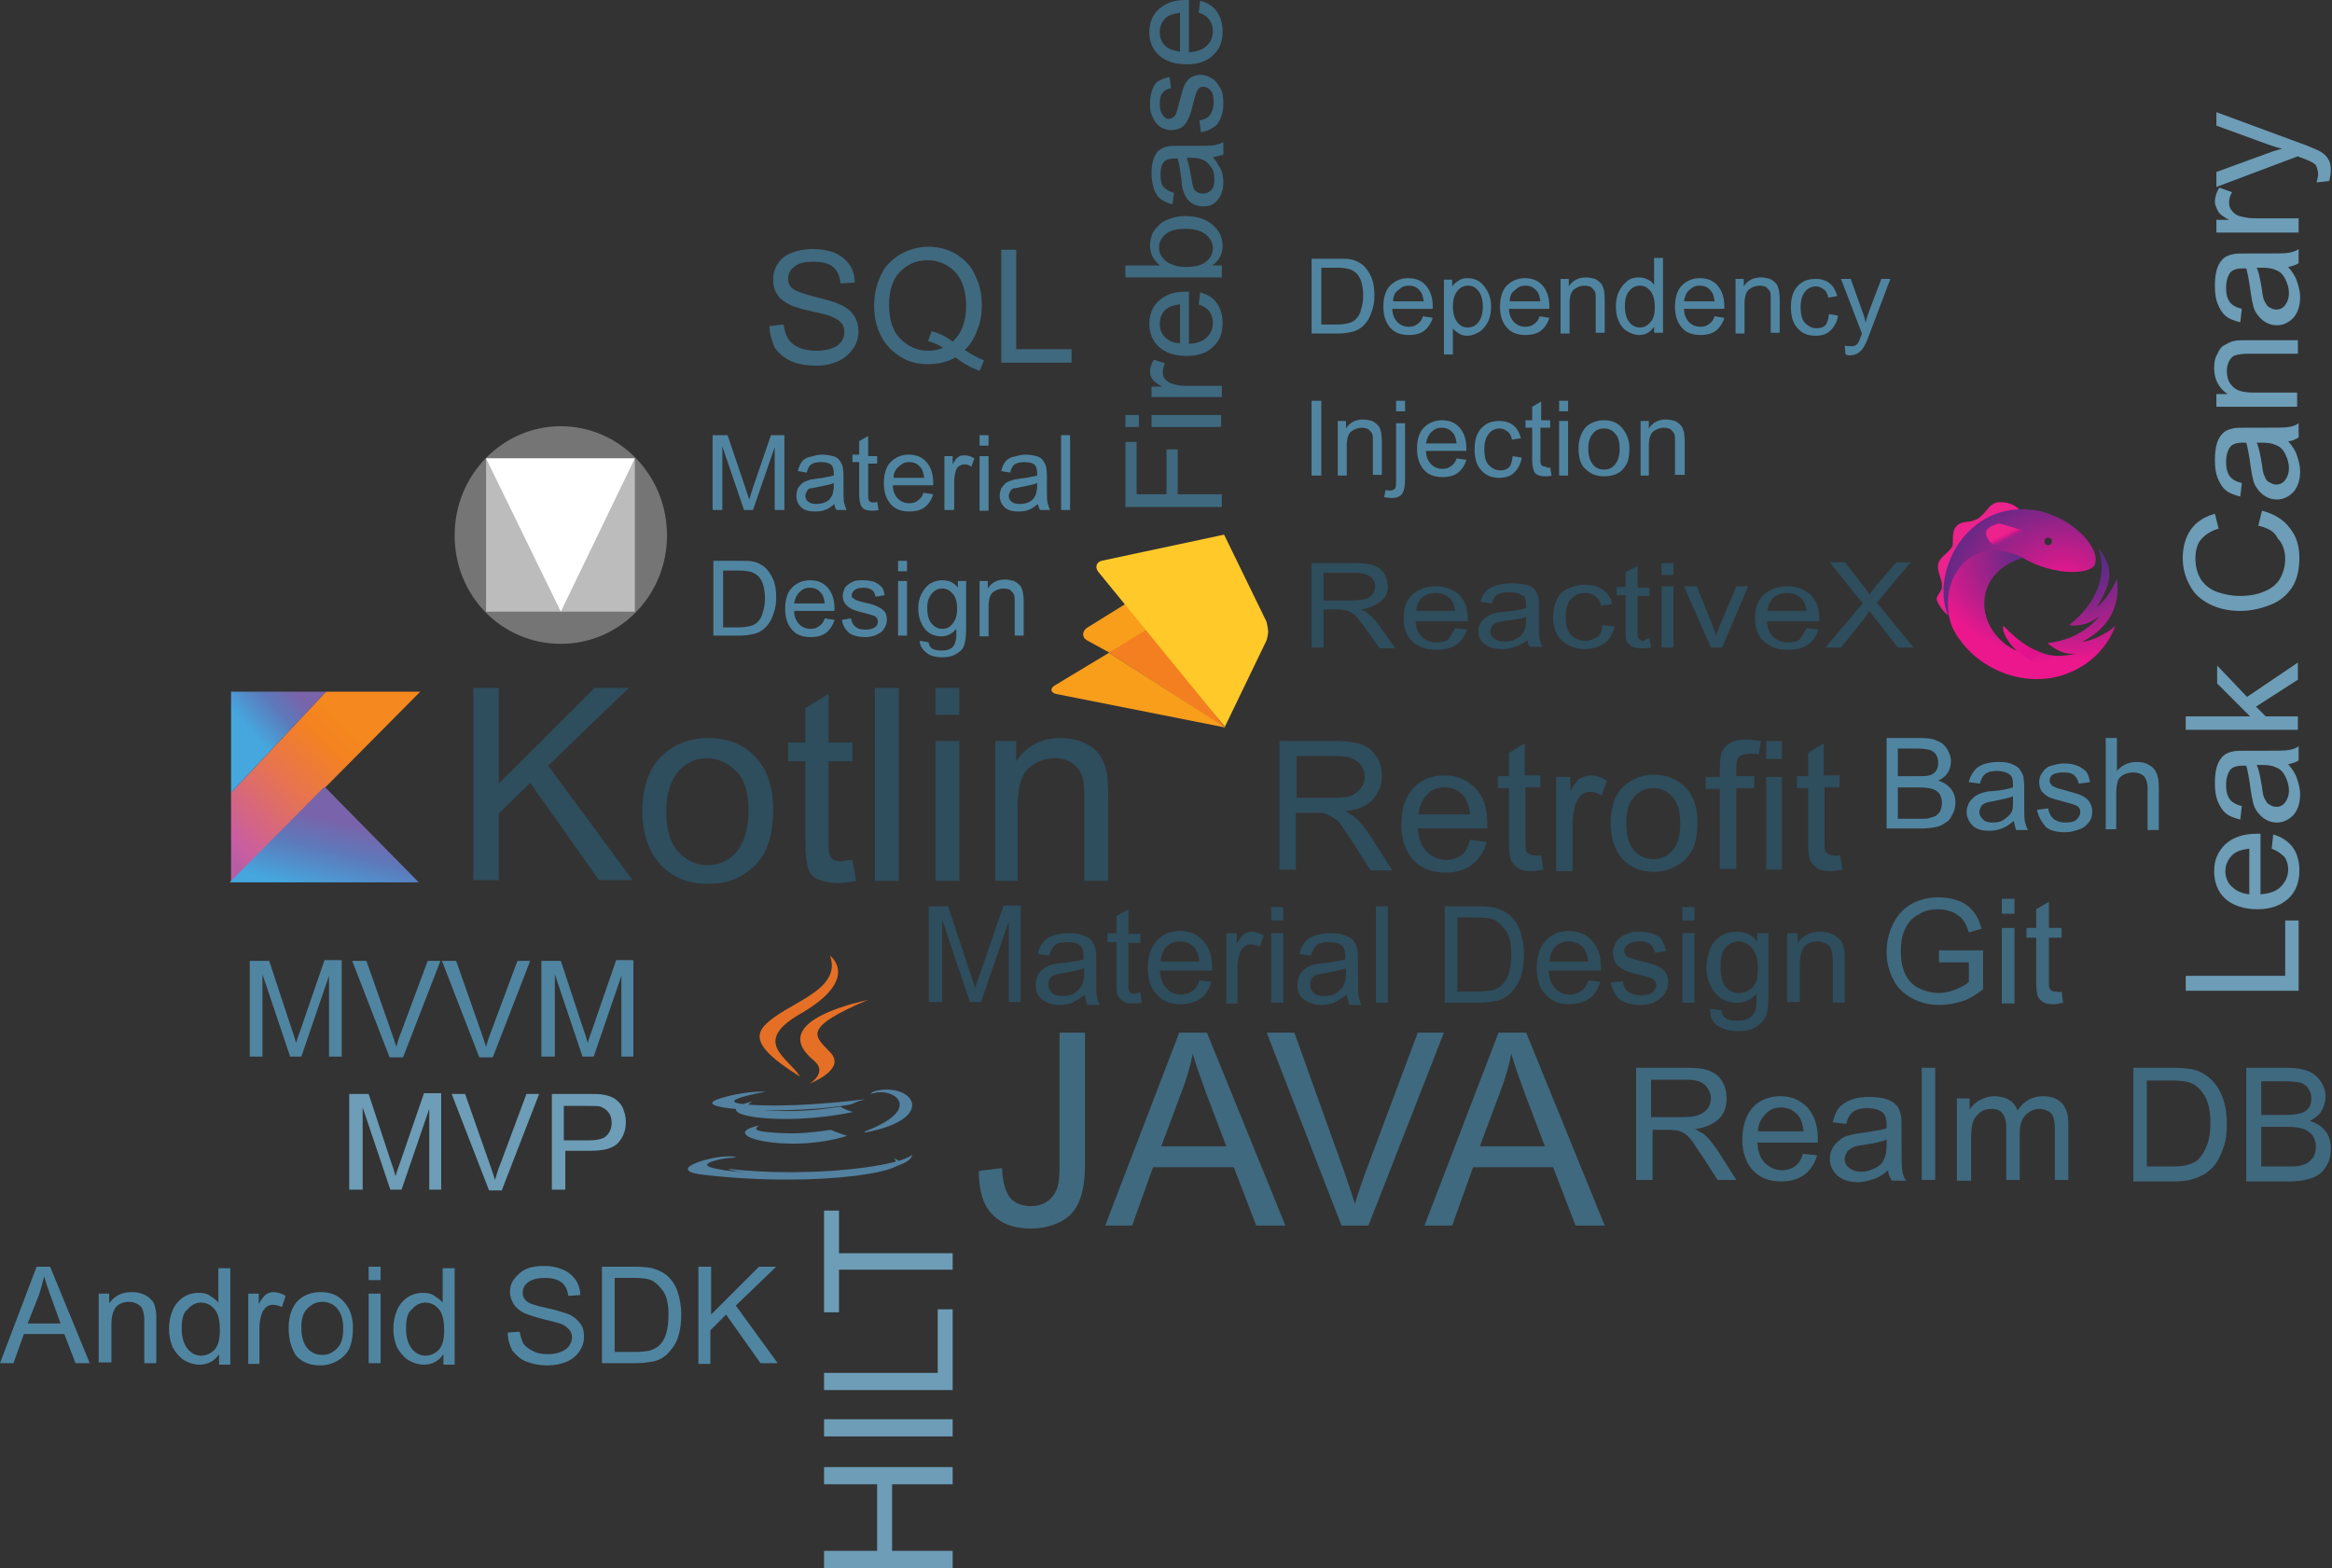 <svg width="522" height="351" viewBox="0 0 522 351" fill="none" xmlns="http://www.w3.org/2000/svg">
<rect x="0" y="0" width="522" height="351" fill="#333333" stroke="none"/>
<path d="M170.06 251.91C170.06 251.91 167.382 253.082 171.901 253.417C177.257 253.919 180.103 253.751 185.961 252.914C185.961 252.914 187.468 253.584 189.644 254.253C176.42 258.438 159.515 254.086 170.06 251.91ZM168.386 246.554C168.386 246.554 165.54 248.06 169.892 248.395C175.583 248.897 180.27 248.897 188.137 247.726C188.137 247.726 189.309 248.562 190.983 248.897C174.914 252.412 156.837 249.399 168.386 246.554Z" fill="#5381A0"/>
<path d="M182.111 237.348C185.459 240.026 181.274 242.537 181.274 242.537C181.274 242.537 189.643 239.356 185.793 235.506C182.278 231.824 179.433 230.15 194.33 223.79C194.33 223.957 171.064 228.142 182.111 237.348Z" fill="#E57025"/>
<path d="M200.021 259.275C200.021 259.275 202.03 260.447 197.845 261.283C190.146 262.957 165.875 263.459 159.013 261.283C156.502 260.447 161.189 259.442 162.528 259.275C164.034 259.107 164.871 259.107 164.871 259.107C162.193 257.768 147.463 261.786 157.339 262.957C184.622 266.138 207.051 261.618 200.021 259.275ZM171.399 244.378C171.399 244.378 159.013 246.554 167.047 247.223C170.395 247.558 177.09 247.558 183.45 247.056C188.639 246.721 193.661 246.052 193.661 246.052C193.661 246.052 191.819 246.554 190.48 247.223C177.927 249.567 153.656 248.562 160.686 246.052C166.712 244.043 171.399 244.378 171.399 244.378ZM193.661 253.249C206.382 248.395 200.523 243.876 196.339 244.545C195.335 244.713 194.832 244.88 194.832 244.88C194.832 244.88 195.167 244.378 196.004 244.21C204.206 242.202 210.399 250.404 193.326 253.584C193.493 253.584 193.661 253.416 193.661 253.249Z" fill="#5381A0"/>
<path d="M185.794 213.914C185.794 213.914 192.824 219.103 179.098 226.97C168.051 233.331 176.588 236.846 179.098 241.03C172.57 236.846 167.884 233.163 171.064 229.648C175.751 224.459 188.639 221.949 185.794 213.914Z" fill="#E57025"/>
<path d="M172.57 262.957C184.789 263.459 203.703 262.623 204.205 258.438C204.205 258.438 203.368 259.944 193.995 261.284C183.45 262.79 170.561 262.623 163.029 261.618C162.862 261.618 164.536 262.623 172.57 262.957Z" fill="#5381A0"/>
<path d="M105.953 197.176V153.991H111.644V175.416L133.068 153.991H140.768L122.691 171.399L141.605 197.009H134.073L118.674 175.249L111.644 182.112V197.009H105.953V197.176Z" fill="#2E4D5D"/>
<path d="M143.781 181.61C143.781 175.751 145.454 171.567 148.635 168.721C151.313 166.378 154.66 165.206 158.51 165.206C162.862 165.206 166.377 166.545 169.055 169.391C171.733 172.236 173.072 176.086 173.072 181.108C173.072 185.125 172.403 188.305 171.231 190.648C170.06 192.992 168.218 194.665 166.042 196.005C163.866 197.344 161.188 197.846 158.51 197.846C154.158 197.846 150.643 196.507 147.965 193.661C145.287 190.816 143.781 186.799 143.781 181.61ZM149.137 181.61C149.137 185.627 149.974 188.64 151.815 190.648C153.656 192.657 155.832 193.661 158.343 193.661C161.021 193.661 163.197 192.657 164.871 190.648C166.544 188.64 167.549 185.627 167.549 181.442C167.549 177.593 166.712 174.58 164.871 172.738C163.029 170.897 160.853 169.726 158.343 169.726C155.665 169.726 153.489 170.73 151.815 172.738C150.141 174.747 149.137 177.593 149.137 181.61Z" fill="#2E4D5D"/>
<path d="M190.815 192.49L191.652 197.177C190.145 197.511 188.806 197.679 187.635 197.679C185.793 197.679 184.287 197.344 183.115 196.842C181.944 196.34 181.274 195.503 180.939 194.498C180.604 193.494 180.27 191.486 180.27 188.305V170.395H176.42V166.211H180.27V158.511L185.459 155.331V166.211H190.815V170.395H185.459V188.64C185.459 190.146 185.626 191.151 185.793 191.486C185.961 191.82 186.295 192.322 186.63 192.49C186.965 192.657 187.635 192.825 188.471 192.825C188.974 192.657 189.81 192.49 190.815 192.49Z" fill="#2E4D5D"/>
<path d="M195.837 197.176V153.991H201.193V197.176H195.837Z" fill="#2E4D5D"/>
<path d="M209.393 160.185V153.991H214.75V160.017H209.393V160.185ZM209.393 197.176V165.876H214.75V197.176H209.393Z" fill="#2E4D5D"/>
<path d="M222.784 197.176V165.876H227.471V170.395C229.814 166.88 233.162 165.206 237.347 165.206C239.188 165.206 241.029 165.541 242.535 166.211C244.042 166.88 245.213 167.717 246.05 168.889C246.887 170.06 247.389 171.232 247.724 172.738C247.892 173.743 248.059 175.417 248.059 177.927V197.176H242.703V178.095C242.703 175.919 242.535 174.245 242.033 173.241C241.531 172.236 240.862 171.399 239.857 170.73C238.853 170.06 237.514 169.726 236.175 169.726C233.999 169.726 231.99 170.395 230.316 171.902C228.643 173.408 227.806 176.086 227.806 180.103V197.176H222.784Z" fill="#2E4D5D"/>
<path d="M72.979 154.828L51.721 177.425V197.511L72.979 176.086L94.069 154.828H72.979Z" fill="url(#paint0_linear_1_218)"/>
<path d="M51.387 197.511L72.644 176.086L93.734 197.511H51.387Z" fill="url(#paint1_linear_1_218)"/>
<path d="M51.721 154.828H72.979L51.721 177.425V154.828Z" fill="url(#paint2_linear_1_218)"/>
<path d="M286.391 194.665V165.876H299.112C301.623 165.876 303.631 166.21 304.97 166.712C306.309 167.215 307.314 168.219 308.15 169.391C308.987 170.562 309.322 172.069 309.322 173.743C309.322 175.751 308.653 177.425 307.314 178.931C305.975 180.438 303.966 181.275 301.12 181.609C302.125 182.112 302.962 182.614 303.464 183.116C304.635 184.12 305.64 185.459 306.644 186.966L311.665 194.833H306.811L302.962 188.807C301.79 187.133 300.953 185.794 300.284 184.79C299.614 183.785 298.944 183.283 298.275 182.949C297.605 182.614 297.103 182.279 296.601 182.112C296.099 181.944 295.429 181.944 294.425 181.944H290.073V194.665H286.391ZM290.241 178.597H298.442C300.116 178.597 301.623 178.429 302.459 178.094C303.296 177.76 304.133 177.09 304.635 176.421C305.138 175.751 305.472 174.747 305.472 173.91C305.472 172.571 304.97 171.399 303.966 170.562C302.962 169.725 301.455 169.223 299.279 169.223H290.241V178.597Z" fill="#2E4D5D"/>
<path d="M329.074 187.97L332.756 188.472C332.254 190.648 331.082 192.322 329.576 193.494C328.069 194.665 326.061 195.335 323.55 195.335C320.537 195.335 318.026 194.331 316.353 192.489C314.679 190.648 313.674 187.97 313.674 184.622C313.674 181.107 314.511 178.429 316.353 176.421C318.194 174.412 320.537 173.575 323.383 173.575C326.228 173.575 328.404 174.579 330.245 176.421C332.086 178.262 332.923 180.94 332.923 184.455C332.923 184.622 332.923 184.957 332.923 185.459H317.357C317.524 187.803 318.194 189.476 319.365 190.648C320.537 191.82 322.043 192.489 323.717 192.489C325.056 192.489 326.061 192.155 327.065 191.485C328.069 190.815 328.571 189.476 329.074 187.97ZM317.524 182.279H329.074C328.906 180.605 328.404 179.266 327.734 178.262C326.563 176.923 325.224 176.253 323.383 176.253C321.709 176.253 320.37 176.755 319.365 177.927C318.361 179.099 317.692 180.438 317.524 182.279Z" fill="#2E4D5D"/>
<path d="M344.975 191.485L345.478 194.665C344.473 194.833 343.636 195 342.799 195C341.46 195 340.456 194.833 339.787 194.331C339.117 193.828 338.615 193.326 338.28 192.657C337.945 191.987 337.778 190.648 337.778 188.472V176.421H335.267V173.743H337.778V168.554L341.293 166.378V173.575H344.808V176.253H341.46V188.472C341.46 189.477 341.46 190.146 341.628 190.481C341.795 190.816 341.963 190.983 342.297 191.15C342.632 191.318 342.967 191.485 343.469 191.485C343.804 191.653 344.306 191.485 344.975 191.485Z" fill="#2E4D5D"/>
<path d="M348.323 194.665V173.91H351.503V177.09C352.34 175.584 353.009 174.579 353.679 174.245C354.348 173.91 355.185 173.575 356.022 173.575C357.194 173.575 358.366 173.91 359.705 174.747L358.533 178.094C357.696 177.592 356.859 177.258 356.022 177.258C355.185 177.258 354.516 177.425 354.014 177.927C353.511 178.429 353.009 179.099 352.675 179.936C352.34 181.275 352.005 182.614 352.005 184.12V195H348.323V194.665Z" fill="#2E4D5D"/>
<path d="M360.541 184.288C360.541 180.438 361.546 177.592 363.722 175.751C365.563 174.245 367.739 173.408 370.249 173.408C373.095 173.408 375.438 174.412 377.28 176.253C379.121 178.094 379.958 180.773 379.958 183.953C379.958 186.631 379.623 188.807 378.786 190.313C377.949 191.82 376.777 192.991 375.271 193.828C373.765 194.665 372.091 195.167 370.249 195.167C367.404 195.167 364.893 194.163 363.219 192.322C361.546 190.481 360.541 187.803 360.541 184.288ZM364.056 184.288C364.056 186.966 364.559 188.974 365.73 190.313C366.902 191.652 368.408 192.322 370.082 192.322C371.756 192.322 373.262 191.652 374.434 190.313C375.606 188.974 376.108 186.966 376.108 184.288C376.108 181.777 375.606 179.768 374.434 178.429C373.262 177.09 371.756 176.421 370.082 176.421C368.241 176.421 366.902 177.09 365.73 178.429C364.559 179.768 364.056 181.609 364.056 184.288Z" fill="#2E4D5D"/>
<path d="M384.979 194.665V176.588H381.799V173.91H384.979V171.734C384.979 170.395 385.146 169.223 385.314 168.554C385.649 167.717 386.318 166.88 387.155 166.378C387.992 165.876 389.164 165.541 390.837 165.541C391.842 165.541 393.013 165.708 394.185 165.876L393.683 168.888C393.013 168.721 392.176 168.721 391.674 168.721C390.67 168.721 389.833 168.888 389.331 169.391C388.829 169.893 388.661 170.73 388.661 171.901V173.742H392.679V176.421H388.661V194.498H384.979V194.665Z" fill="#2E4D5D"/>
<path d="M395.357 169.893V165.876H398.872V169.893H395.357ZM395.357 194.665V173.91H398.872V194.665H395.357Z" fill="#2E4D5D"/>
<path d="M411.928 191.485L412.43 194.665C411.425 194.833 410.589 195 409.752 195C408.413 195 407.408 194.833 406.739 194.331C406.069 193.828 405.567 193.326 405.232 192.657C404.898 191.987 404.73 190.648 404.73 188.472V176.421H402.219V173.743H404.73V168.554L408.245 166.378V173.575H411.76V176.253H408.413V188.472C408.413 189.477 408.413 190.146 408.58 190.481C408.747 190.816 408.915 190.983 409.25 191.15C409.584 191.318 409.919 191.485 410.421 191.485C410.756 191.653 411.258 191.485 411.928 191.485Z" fill="#2E4D5D"/>
<path d="M213.245 351H184.456V347.15H196.34V332.253H184.456V328.403H213.245V332.253H199.687V347.15H213.245V351Z" fill="#6D9DB7"/>
<path d="M213.245 321.541H184.456V317.691H213.245V321.541Z" fill="#6D9DB7"/>
<path d="M213.245 311.163H184.456V307.313H209.898V293.086H213.245V311.163Z" fill="#6D9DB7"/>
<path d="M213.245 284.214H187.803V293.755H184.456V270.991H187.803V280.532H213.245V284.214Z" fill="#6D9DB7"/>
<path d="M55.906 236.678V215.086H60.258L65.279 230.318C65.781 231.657 66.116 232.829 66.283 233.498C66.451 232.661 66.953 231.49 67.455 229.983L72.644 214.919H76.494V236.511H73.648V218.434L67.455 236.511H64.944L58.751 218.099V236.511H55.906V236.678Z" fill="#5085A1"/>
<path d="M87.207 236.678L78.838 215.086H82.018L87.542 230.82C88.044 232.159 88.379 233.331 88.713 234.335C89.048 233.163 89.383 231.992 89.885 230.82L95.743 215.086H98.589L90.22 236.678H87.207Z" fill="#5085A1"/>
<path d="M107.293 236.678L98.924 215.086H102.104L107.628 230.82C108.13 232.159 108.465 233.331 108.799 234.335C109.134 233.163 109.469 231.992 109.971 230.82L115.829 215.086H118.675L110.306 236.678H107.293Z" fill="#5085A1"/>
<path d="M121.185 236.678V215.086H125.536L130.558 230.318C131.06 231.657 131.395 232.829 131.562 233.498C131.73 232.661 132.232 231.49 132.734 229.983L137.923 214.919H141.772V236.511H139.094V218.434L132.901 236.511H130.391L124.197 218.099V236.511H121.185V236.678Z" fill="#5085A1"/>
<path d="M78.168 266.472V244.88H82.52L87.541 260.112C88.043 261.451 88.378 262.623 88.545 263.292C88.713 262.455 89.215 261.284 89.717 259.777L94.906 244.713H98.756V266.305H96.078V248.228L89.884 266.305H87.374L81.18 247.893V266.305H78.168V266.472Z" fill="#6D9DB7"/>
<path d="M109.469 266.473L101.099 244.88H104.112L109.636 260.614C110.138 261.953 110.473 263.125 110.808 264.129C111.142 262.958 111.477 261.786 111.979 260.614L117.838 244.88H120.683L112.314 266.473H109.469Z" fill="#6D9DB7"/>
<path d="M123.528 266.473V244.88H131.73C133.237 244.88 134.241 244.88 135.078 245.048C136.082 245.215 137.086 245.55 137.756 246.052C138.425 246.554 139.095 247.224 139.43 248.06C139.765 248.897 140.099 249.902 140.099 251.073C140.099 252.915 139.597 254.421 138.425 255.76C137.254 257.099 135.078 257.601 132.065 257.601H126.541V266.305H123.528V266.473ZM126.374 255.258H131.898C133.739 255.258 135.078 254.923 135.747 254.254C136.417 253.584 136.919 252.58 136.919 251.408C136.919 250.571 136.752 249.734 136.249 249.065C135.747 248.395 135.245 248.061 134.408 247.726C133.906 247.558 133.069 247.558 131.73 247.558H126.207V255.258H126.374Z" fill="#6D9DB7"/>
<path d="M252.914 134.575L257.433 140.601L248.395 146.124L243.206 143.279C242.202 142.609 242.202 141.438 243.206 140.601L252.914 134.575Z" fill="#F89E1B"/>
<path d="M248.227 146.124L257.266 140.601L274.172 162.863L248.227 146.124Z" fill="#F47F20"/>
<path d="M245.883 128.047C245.046 127.043 245.381 125.871 246.553 125.536L274.003 119.678L283.377 138.927C283.712 139.597 283.879 141.438 283.879 141.438C283.879 141.438 283.712 143.112 283.377 143.614L274.171 162.695L245.883 128.047Z" fill="#FFCA29"/>
<path d="M248.228 146.125L274.339 162.863L236.344 155.331C235.172 154.996 235.005 154.159 236.009 153.489L248.228 146.125Z" fill="#F89E1B"/>
<path d="M273.502 113.485H251.91V98.923H254.421V110.64H261.116V100.597H263.627V110.64H273.502V113.485Z" fill="#3F697F"/>
<path d="M254.923 95.575H251.91V92.897H254.923V95.575ZM273.502 95.575H257.768V92.897H273.335V95.575H273.502Z" fill="#3F697F"/>
<path d="M273.502 88.88H257.768V86.537H260.112C258.94 85.867 258.27 85.365 257.936 84.863C257.601 84.361 257.433 83.859 257.433 83.189C257.433 82.352 257.768 81.348 258.27 80.511L260.781 81.348C260.446 82.017 260.279 82.687 260.279 83.357C260.279 83.859 260.446 84.528 260.781 84.863C261.116 85.198 261.618 85.7 262.288 85.867C263.292 86.202 264.296 86.37 265.3 86.37H273.502V88.88Z" fill="#3F697F"/>
<path d="M268.314 68.124L268.649 65.446C270.323 65.949 271.494 66.618 272.331 67.79C273.168 68.962 273.67 70.468 273.67 72.309C273.67 74.653 273.001 76.326 271.494 77.665C270.155 79.004 268.147 79.674 265.636 79.674C262.958 79.674 260.949 79.004 259.443 77.665C257.937 76.326 257.267 74.485 257.267 72.477C257.267 70.468 257.937 68.627 259.443 67.288C260.949 65.949 262.791 65.279 265.469 65.279C265.636 65.279 265.803 65.279 266.138 65.279V76.996C267.812 76.828 269.151 76.494 270.155 75.489C271.16 74.485 271.494 73.481 271.494 72.142C271.494 71.137 271.16 70.3 270.658 69.631C270.155 68.962 269.486 68.627 268.314 68.124ZM264.13 76.828V68.124C262.791 68.292 261.786 68.627 261.117 69.129C260.112 69.966 259.61 71.137 259.61 72.477C259.61 73.648 259.945 74.652 260.782 75.489C261.619 76.326 262.791 76.828 264.13 76.828Z" fill="#3F697F"/>
<path d="M273.502 59.588V62.098H251.91V59.42H259.609C258.27 58.249 257.434 56.91 257.434 55.068C257.434 54.064 257.601 53.227 257.936 52.39C258.27 51.553 258.94 50.884 259.609 50.214C260.279 49.545 261.116 49.21 262.12 48.875C263.125 48.54 264.129 48.373 265.3 48.373C267.979 48.373 269.987 49.043 271.494 50.382C273 51.721 273.67 53.227 273.67 55.068C273.67 56.91 272.833 58.416 271.326 59.42H273.502V59.588ZM265.468 59.755C267.309 59.755 268.648 59.42 269.485 58.918C270.824 58.081 271.494 56.91 271.494 55.571C271.494 54.399 270.991 53.395 269.987 52.558C268.983 51.721 267.476 51.218 265.468 51.218C263.459 51.218 261.953 51.553 260.949 52.39C259.944 53.227 259.442 54.231 259.442 55.403C259.442 56.575 259.944 57.579 260.949 58.416C261.953 59.253 263.627 59.755 265.468 59.755Z" fill="#3F697F"/>
<path d="M271.494 35.15C272.33 36.154 272.833 37.159 273.335 37.996C273.67 38.833 273.837 39.837 273.837 40.841C273.837 42.515 273.335 43.854 272.498 44.858C271.661 45.863 270.657 46.197 269.318 46.197C268.481 46.197 267.811 46.03 267.142 45.695C266.472 45.361 265.97 44.858 265.635 44.356C265.3 43.854 264.966 43.185 264.798 42.515C264.631 42.013 264.464 41.176 264.464 40.172C264.129 37.996 263.961 36.489 263.627 35.485C263.292 35.485 262.957 35.485 262.957 35.485C261.953 35.485 261.116 35.652 260.614 36.154C259.944 36.824 259.777 37.828 259.777 39.167C259.777 40.339 259.944 41.343 260.446 41.846C260.949 42.348 261.618 42.85 262.79 43.185L262.455 45.695C261.283 45.528 260.446 45.026 259.777 44.524C259.107 44.022 258.605 43.185 258.27 42.18C257.936 41.176 257.768 40.004 257.768 38.665C257.768 37.326 257.936 36.322 258.27 35.485C258.605 34.648 258.94 33.979 259.442 33.644C259.944 33.309 260.446 32.974 261.283 32.807C261.785 32.639 262.622 32.639 263.794 32.639H267.309C269.82 32.639 271.326 32.639 271.996 32.472C272.665 32.305 273.335 32.137 273.837 31.803V34.648C272.833 34.816 272.163 35.15 271.494 35.15ZM265.635 35.318C265.97 36.322 266.305 37.661 266.64 39.67C266.807 40.841 266.974 41.511 267.142 42.013C267.309 42.515 267.644 42.85 267.979 43.017C268.313 43.185 268.815 43.352 269.318 43.352C269.987 43.352 270.657 43.017 271.159 42.515C271.661 42.013 271.828 41.176 271.828 40.172C271.828 39.167 271.661 38.163 271.159 37.494C270.657 36.824 270.155 36.154 269.318 35.82C268.648 35.485 267.811 35.318 266.64 35.318H265.635Z" fill="#3F697F"/>
<path d="M268.815 29.627L268.481 26.949C269.485 26.781 270.322 26.447 270.824 25.777C271.326 25.108 271.661 24.103 271.661 22.931C271.661 21.76 271.494 20.756 270.991 20.253C270.489 19.751 269.987 19.416 269.318 19.416C268.648 19.416 268.313 19.751 267.979 20.253C267.811 20.588 267.476 21.593 267.142 22.931C266.639 24.94 266.305 26.279 265.803 26.949C265.468 27.618 264.966 28.288 264.296 28.622C263.627 28.957 262.957 29.125 262.12 29.125C261.451 29.125 260.781 28.957 260.112 28.622C259.442 28.288 259.107 27.953 258.605 27.284C258.27 26.949 258.103 26.279 257.768 25.61C257.433 24.94 257.433 24.103 257.433 23.266C257.433 22.095 257.601 20.923 257.936 20.086C258.27 19.082 258.773 18.412 259.442 18.078C260.112 17.743 260.781 17.408 261.785 17.241L262.12 19.751C261.283 19.919 260.614 20.253 260.279 20.756C259.777 21.258 259.609 22.095 259.609 23.099C259.609 24.271 259.777 25.108 260.279 25.777C260.781 26.447 261.116 26.614 261.618 26.614C261.953 26.614 262.288 26.447 262.622 26.279C262.957 26.112 263.124 25.777 263.292 25.275C263.459 24.94 263.627 24.271 263.961 22.931C264.464 21.09 264.798 19.751 265.133 19.082C265.468 18.412 265.97 17.743 266.472 17.408C266.974 17.073 267.811 16.738 268.815 16.738C269.652 16.738 270.489 17.073 271.326 17.575C272.163 18.078 272.665 18.914 273.167 19.751C273.67 20.588 273.837 21.76 273.837 23.099C273.837 25.108 273.335 26.614 272.498 27.786C271.661 28.622 270.489 29.292 268.815 29.627Z" fill="#3F697F"/>
<path d="M268.314 2.845L268.649 0.167C270.323 0.67 271.494 1.339 272.331 2.511C273.168 3.682 273.67 5.189 273.67 7.03C273.67 9.373 273.001 11.047 271.494 12.386C270.155 13.725 268.147 14.395 265.636 14.395C262.958 14.395 260.949 13.725 259.443 12.386C257.937 11.047 257.267 9.206 257.267 7.197C257.267 5.189 257.937 3.348 259.443 2.009C260.949 0.67 262.791 0 265.469 0C265.636 0 265.803 0 266.138 0V11.717C267.812 11.549 269.151 11.215 270.155 10.21C271.16 9.206 271.494 8.202 271.494 6.863C271.494 5.858 271.16 5.021 270.658 4.352C270.155 3.682 269.486 3.18 268.314 2.845ZM264.13 11.549V2.845C262.791 3.013 261.786 3.348 261.117 3.85C260.112 4.687 259.61 5.858 259.61 7.197C259.61 8.369 259.945 9.373 260.782 10.21C261.619 11.047 262.791 11.382 264.13 11.549Z" fill="#3F697F"/>
<path d="M436.03 137.588C434.021 126.373 439.378 115.493 452.099 114.154C450.425 112.313 447.914 112.313 446.91 112.481C444.901 113.15 445.069 114.322 442.893 115.996C440.717 117.335 439.545 116.33 438.039 117.669C436.532 119.008 437.536 122.021 436.867 122.523C436.197 123.695 434.189 124.699 433.854 126.206C433.519 128.047 434.691 129.386 434.691 131.06C434.858 132.399 433.352 133.236 433.519 134.24C434.189 136.081 435.36 137.086 435.863 137.588C435.863 137.42 436.03 137.755 436.03 137.588Z" fill="#EC228D"/>
<path d="M458.459 122.022C457.957 122.022 457.622 121.687 457.622 121.185C457.622 120.683 457.957 120.348 458.459 120.348C458.961 120.348 459.296 120.683 459.296 121.185C459.296 121.687 458.961 122.022 458.459 122.022ZM436.532 138.76C434.523 129.052 440.716 120.85 452.768 124.867C459.798 129.052 468.669 128.717 469.004 126.039C470.008 122.859 464.485 116.164 456.283 114.322C440.047 111.309 431.343 129.052 436.532 138.76Z" fill="url(#paint3_radial_1_218)"/>
<path d="M463.146 139.931C465.489 140.266 467.832 139.597 470.008 137.923C466.828 141.605 462.811 143.446 458.292 143.949C460.468 145.79 462.644 146.627 464.652 146.292C458.961 147.798 454.275 146.124 448.584 140.266C448.249 141.773 449.923 144.283 451.596 145.79C441.888 141.438 441.051 128.215 452.935 124.867C440.382 118.841 433.519 130.558 436.867 140.099C440.214 147.464 449.086 153.155 458.794 151.815C463.481 151.146 470.511 147.966 473.523 140.099C471.515 141.94 467.832 143.614 466.159 143.614C471.682 140.768 474.695 136.082 473.858 129.554C472.687 132.232 471.18 134.408 469.339 135.914C473.356 129.554 472.687 126.373 469.674 122.691C471.85 128.717 469.172 135.245 463.146 139.931Z" fill="url(#paint4_radial_1_218)"/>
<path d="M460.3 146.627C459.965 146.627 461.304 147.129 458.626 146.459C455.948 145.79 453.27 145.12 448.416 140.099C448.081 141.605 449.755 144.116 451.429 145.622C455.948 148.803 452.935 147.296 459.798 149.807C460.3 148.803 460.3 147.798 460.3 146.627Z" fill="url(#paint5_linear_1_218)"/>
<path d="M451.597 121.52C451.597 121.52 452.266 120.683 452.433 120.181C452.768 119.679 453.103 118.842 453.103 118.842C453.103 118.842 448.416 117.335 447.412 117.168C443.897 118.172 443.897 119.511 445.906 121.854C446.073 122.189 451.597 121.52 451.597 121.52Z" fill="url(#paint6_linear_1_218)"/>
<path d="M293.588 144.953V126.039H303.129C304.97 126.039 306.477 126.206 307.481 126.541C308.485 126.876 309.322 127.545 309.824 128.382C310.326 129.219 310.661 130.224 310.661 131.228C310.661 132.567 310.159 133.739 309.155 134.576C308.15 135.412 306.644 136.082 304.635 136.417C305.472 136.752 305.974 137.086 306.309 137.421C307.146 138.091 307.983 138.927 308.652 139.932L312.335 145.121H308.82L305.974 141.103C305.137 139.932 304.468 139.095 303.966 138.425C303.464 137.756 302.961 137.421 302.459 137.086C301.957 136.752 301.622 136.752 301.12 136.584C300.786 136.584 300.283 136.417 299.614 136.417H296.266V144.953H293.588ZM296.434 134.408H302.627C303.966 134.408 304.97 134.241 305.64 134.073C306.309 133.906 306.979 133.404 307.313 132.902C307.648 132.4 307.816 131.73 307.816 131.228C307.816 130.391 307.481 129.554 306.644 129.052C305.974 128.55 304.803 128.215 303.129 128.215H296.266V134.408H296.434Z" fill="#2E4D5D"/>
<path d="M325.725 140.601L328.403 140.936C327.901 142.275 327.231 143.446 326.059 144.283C324.888 145.12 323.381 145.455 321.54 145.455C319.197 145.455 317.523 144.785 316.184 143.614C314.845 142.442 314.175 140.601 314.175 138.425C314.175 136.082 314.845 134.24 316.184 133.069C317.523 131.897 319.364 131.227 321.373 131.227C323.381 131.227 325.223 131.897 326.562 133.069C327.901 134.408 328.57 136.082 328.57 138.425C328.57 138.592 328.57 138.76 328.57 139.094H316.853C317.021 140.601 317.356 141.773 318.36 142.609C319.197 143.446 320.368 143.781 321.707 143.781C322.712 143.781 323.549 143.614 324.218 143.112C324.72 142.275 325.223 141.605 325.725 140.601ZM317.021 136.751H325.725C325.557 135.579 325.223 134.742 324.72 134.073C323.883 133.236 322.712 132.734 321.373 132.734C320.201 132.734 319.197 133.069 318.36 133.738C317.523 134.575 317.021 135.579 317.021 136.751Z" fill="#2E4D5D"/>
<path d="M341.961 143.279C340.957 143.948 339.952 144.618 339.115 144.785C338.279 145.12 337.274 145.287 336.27 145.287C334.596 145.287 333.257 144.953 332.253 144.116C331.248 143.279 330.914 142.442 330.914 141.27C330.914 140.601 331.081 139.931 331.416 139.429C331.751 138.927 332.253 138.425 332.755 138.09C333.257 137.755 333.927 137.421 334.596 137.253C335.098 137.086 335.935 137.086 336.939 136.918C339.115 136.751 340.622 136.416 341.626 136.081C341.626 135.747 341.626 135.579 341.626 135.412C341.626 134.408 341.459 133.738 340.957 133.403C340.287 132.901 339.283 132.566 337.944 132.566C336.772 132.566 335.768 132.734 335.266 133.069C334.596 133.403 334.261 134.073 333.927 135.077L331.416 134.742C331.583 133.738 332.085 132.901 332.588 132.399C333.09 131.73 333.927 131.395 334.931 131.06C335.935 130.725 337.107 130.558 338.446 130.558C339.785 130.558 340.789 130.725 341.626 130.893C342.463 131.06 343.133 131.562 343.467 131.897C343.802 132.232 344.137 132.901 344.304 133.571C344.472 133.906 344.472 134.742 344.472 135.747V138.927C344.472 141.103 344.472 142.442 344.639 143.112C344.806 143.614 344.974 144.283 345.309 144.785H342.463C342.128 144.618 341.961 143.948 341.961 143.279ZM341.626 138.09C340.622 138.425 339.283 138.76 337.274 138.927C336.103 139.094 335.433 139.262 334.931 139.429C334.429 139.597 334.094 139.931 333.927 140.266C333.759 140.601 333.592 140.936 333.592 141.438C333.592 142.107 333.927 142.609 334.429 142.944C334.931 143.279 335.768 143.614 336.772 143.614C337.776 143.614 338.781 143.446 339.45 142.944C340.287 142.609 340.789 141.94 341.124 141.27C341.459 140.768 341.626 139.931 341.626 138.927V138.09Z" fill="#2E4D5D"/>
<path d="M358.699 139.931L361.377 140.266C361.043 141.772 360.373 143.112 359.201 143.948C358.03 144.785 356.523 145.288 354.849 145.288C352.674 145.288 351 144.618 349.661 143.446C348.322 142.275 347.652 140.433 347.652 138.09C347.652 136.584 347.987 135.245 348.489 134.24C348.991 133.069 349.828 132.232 351 131.73C352.171 131.227 353.343 130.893 354.682 130.893C356.356 130.893 357.695 131.227 358.867 132.064C359.871 132.901 360.708 133.906 360.875 135.245L358.365 135.579C358.197 134.575 357.695 133.906 357.025 133.403C356.356 132.901 355.686 132.734 354.849 132.734C353.51 132.734 352.506 133.236 351.669 134.073C350.832 134.91 350.498 136.249 350.498 138.09C350.498 139.931 350.832 141.27 351.669 142.107C352.506 142.944 353.51 143.446 354.849 143.446C355.854 143.446 356.691 143.112 357.528 142.609C358.365 142.107 358.532 141.103 358.699 139.931Z" fill="#2E4D5D"/>
<path d="M369.244 142.944L369.579 144.953C368.91 145.12 368.24 145.12 367.571 145.12C366.566 145.12 365.897 144.953 365.395 144.785C364.892 144.451 364.558 144.116 364.223 143.781C363.888 143.446 363.888 142.442 363.888 141.103V133.236H361.88V131.395H363.888V128.047L366.566 126.708V131.562H369.244V133.403H366.566V141.438C366.566 142.107 366.566 142.609 366.734 142.777C366.901 142.944 366.901 143.112 367.236 143.279C367.403 143.446 367.738 143.446 368.073 143.446C368.407 142.944 368.91 142.944 369.244 142.944Z" fill="#2E4D5D"/>
<path d="M371.922 128.717V126.039H374.6V128.717H371.922ZM371.922 144.953V131.228H374.6V144.953H371.922Z" fill="#2E4D5D"/>
<path d="M382.97 144.953L376.944 131.227H379.789L383.137 139.429C383.472 140.266 383.807 141.27 384.141 142.275C384.309 141.605 384.643 140.601 385.146 139.597L388.661 131.227H391.339L385.48 144.953H382.97Z" fill="#2E4D5D"/>
<path d="M404.394 140.601L407.072 140.936C406.57 142.275 405.901 143.446 404.729 144.283C403.557 145.12 402.051 145.455 400.21 145.455C397.866 145.455 396.193 144.785 394.853 143.614C393.514 142.442 392.845 140.601 392.845 138.425C392.845 136.082 393.514 134.24 394.853 133.069C396.193 131.897 398.034 131.227 400.042 131.227C402.051 131.227 403.892 131.897 405.231 133.069C406.57 134.408 407.24 136.082 407.24 138.425C407.24 138.592 407.24 138.76 407.24 139.094H395.523C395.69 140.601 396.025 141.773 397.029 142.609C397.866 143.446 399.038 143.781 400.377 143.781C401.381 143.781 402.218 143.614 402.888 143.112C403.39 142.275 403.892 141.605 404.394 140.601ZM395.69 136.751H404.394C404.227 135.579 403.892 134.742 403.39 134.073C402.553 133.236 401.381 132.734 400.042 132.734C398.871 132.734 397.866 133.069 397.029 133.738C396.193 134.575 395.69 135.579 395.69 136.751Z" fill="#2E4D5D"/>
<path d="M408.58 144.953L416.949 135.077L409.584 125.871H412.932L416.782 130.725C417.619 131.73 418.121 132.567 418.456 133.069C418.958 132.399 419.46 131.73 420.129 130.893L424.481 125.871H427.662L420.129 134.91L428.331 144.953H424.816L419.46 138.09C419.125 137.755 418.79 137.253 418.456 136.751C417.953 137.421 417.619 137.923 417.451 138.258L412.095 144.953H408.58Z" fill="#2E4D5D"/>
<path d="M149.304 119.846C149.304 106.288 138.592 95.408 125.536 95.408C112.48 95.408 101.768 106.288 101.768 119.846C101.768 133.404 112.313 144.116 125.536 144.116C138.759 144.116 149.304 133.236 149.304 119.846Z" fill="#767576"/>
<path d="M108.799 102.605H142.108V136.919H108.799V102.605Z" fill="#BCBCBC"/>
<path d="M142.108 102.605L125.537 136.919L108.799 102.605H142.108Z" fill="white"/>
<path d="M207.889 224.459V202.867H212.241L217.262 218.099C217.765 219.438 218.099 220.61 218.267 221.279C218.434 220.442 218.936 219.271 219.438 217.764L224.627 202.7H228.477V224.292H225.799V206.215L219.606 224.292H217.095L210.902 205.88V224.292H207.889V224.459Z" fill="#2E4D5D"/>
<path d="M242.871 222.618C241.867 223.455 240.862 223.957 240.025 224.459C239.189 224.794 238.184 224.962 237.18 224.962C235.506 224.962 234.167 224.459 233.163 223.623C232.158 222.786 231.824 221.781 231.824 220.442C231.824 219.605 231.991 218.936 232.326 218.266C232.661 217.597 233.163 217.095 233.665 216.76C234.167 216.425 234.837 216.09 235.506 215.923C236.008 215.756 236.845 215.588 237.849 215.588C240.025 215.253 241.532 215.086 242.536 214.751C242.536 214.416 242.536 214.082 242.536 214.082C242.536 213.077 242.369 212.241 241.867 211.738C241.197 211.069 240.193 210.901 238.854 210.901C237.682 210.901 236.678 211.069 236.176 211.571C235.674 212.073 235.171 212.743 234.837 213.914L232.326 213.58C232.493 212.408 232.995 211.571 233.498 210.901C234 210.232 234.837 209.73 235.841 209.395C236.845 209.06 238.017 208.893 239.356 208.893C240.695 208.893 241.699 209.06 242.536 209.395C243.373 209.73 244.043 210.065 244.377 210.567C244.712 211.069 245.047 211.571 245.214 212.408C245.382 212.91 245.382 213.747 245.382 214.919V218.434C245.382 220.944 245.382 222.451 245.549 223.12C245.716 223.79 245.884 224.459 246.219 224.962H243.373C243.038 223.957 242.871 223.288 242.871 222.618ZM242.704 216.76C241.699 217.095 240.36 217.429 238.352 217.764C237.18 217.932 236.51 218.099 236.008 218.266C235.506 218.434 235.171 218.768 235.004 219.103C234.837 219.438 234.669 219.94 234.669 220.442C234.669 221.112 235.004 221.781 235.506 222.283C236.008 222.786 236.845 222.953 237.849 222.953C238.854 222.953 239.858 222.786 240.528 222.283C241.197 221.781 241.867 221.279 242.201 220.442C242.536 219.773 242.704 218.936 242.704 217.764V216.76Z" fill="#2E4D5D"/>
<path d="M255.257 222.116L255.592 224.46C254.922 224.627 254.253 224.627 253.583 224.627C252.579 224.627 251.91 224.46 251.407 224.125C250.905 223.79 250.571 223.456 250.236 222.953C249.901 222.451 249.901 221.447 249.901 219.773V210.902H247.892V208.893H249.901V205.043L252.579 203.537V209.061H255.257V211.069H252.579V220.275C252.579 221.112 252.579 221.447 252.747 221.782C252.914 222.116 252.914 222.116 253.249 222.284C253.416 222.451 253.751 222.451 254.086 222.451C254.253 222.284 254.755 222.284 255.257 222.116Z" fill="#2E4D5D"/>
<path d="M268.481 219.438L271.159 219.773C270.657 221.446 269.987 222.618 268.815 223.455C267.644 224.292 266.137 224.794 264.296 224.794C261.953 224.794 260.279 224.125 258.94 222.618C257.601 221.279 256.931 219.271 256.931 216.76C256.931 214.082 257.601 212.073 258.94 210.567C260.279 209.06 262.12 208.391 264.129 208.391C266.137 208.391 267.978 209.06 269.318 210.567C270.657 212.073 271.326 213.914 271.326 216.592C271.326 216.76 271.326 216.927 271.326 217.262H259.609C259.777 218.936 260.112 220.275 261.116 221.279C262.12 222.283 263.124 222.618 264.463 222.618C265.468 222.618 266.305 222.283 266.974 221.781C267.644 221.279 268.146 220.61 268.481 219.438ZM259.777 215.253H268.481C268.313 213.914 267.978 212.91 267.476 212.24C266.639 211.236 265.468 210.734 264.129 210.734C262.957 210.734 261.953 211.069 261.116 211.906C260.279 212.743 259.944 213.914 259.777 215.253Z" fill="#2E4D5D"/>
<path d="M274.506 224.459V208.893H276.85V211.236C277.519 210.065 278.021 209.395 278.524 209.06C279.026 208.725 279.528 208.558 280.197 208.558C281.034 208.558 282.039 208.893 282.876 209.395L282.039 211.906C281.369 211.571 280.7 211.404 280.03 211.404C279.528 211.404 278.858 211.571 278.524 211.906C278.189 212.241 277.687 212.743 277.519 213.412C277.185 214.416 277.017 215.421 277.017 216.425V224.627H274.506V224.459Z" fill="#2E4D5D"/>
<path d="M284.549 206.047V203.035H287.227V206.047H284.549ZM284.549 224.459V208.893H287.227V224.459H284.549Z" fill="#2E4D5D"/>
<path d="M301.455 222.618C300.45 223.455 299.446 223.957 298.609 224.459C297.772 224.794 296.768 224.962 295.764 224.962C294.09 224.962 292.751 224.459 291.746 223.623C290.742 222.786 290.407 221.781 290.407 220.442C290.407 219.605 290.575 218.936 290.91 218.266C291.244 217.597 291.746 217.095 292.249 216.76C292.751 216.425 293.42 216.09 294.09 215.923C294.592 215.756 295.429 215.588 296.433 215.588C298.609 215.253 300.116 215.086 301.12 214.751C301.12 214.416 301.12 214.082 301.12 214.082C301.12 213.077 300.952 212.241 300.45 211.738C299.781 211.069 298.777 210.901 297.437 210.901C296.266 210.901 295.262 211.069 294.759 211.571C294.257 212.073 293.755 212.743 293.42 213.914L290.91 213.58C291.077 212.408 291.579 211.571 292.081 210.901C292.583 210.232 293.42 209.73 294.425 209.395C295.429 209.06 296.601 208.893 297.94 208.893C299.279 208.893 300.283 209.06 301.12 209.395C301.957 209.73 302.626 210.065 302.961 210.567C303.296 211.069 303.631 211.571 303.798 212.408C303.965 212.91 303.965 213.747 303.965 214.919V218.434C303.965 220.944 303.965 222.451 304.133 223.12C304.3 223.79 304.468 224.459 304.802 224.962H301.957C301.789 223.957 301.622 223.288 301.455 222.618ZM301.287 216.76C300.283 217.095 298.944 217.429 296.935 217.764C295.764 217.932 295.094 218.099 294.592 218.266C294.09 218.434 293.755 218.768 293.588 219.103C293.42 219.438 293.253 219.94 293.253 220.442C293.253 221.112 293.588 221.781 294.09 222.283C294.592 222.786 295.429 222.953 296.433 222.953C297.437 222.953 298.442 222.786 299.111 222.283C299.781 221.781 300.45 221.279 300.785 220.442C301.12 219.773 301.287 218.936 301.287 217.764V216.76Z" fill="#2E4D5D"/>
<path d="M307.982 224.46V202.867H310.661V224.46H307.982Z" fill="#2E4D5D"/>
<path d="M323.382 224.46V202.867H330.747C332.421 202.867 333.76 203.035 334.597 203.202C335.768 203.537 336.94 204.039 337.777 204.709C338.949 205.713 339.786 206.885 340.288 208.391C340.79 209.897 341.125 211.571 341.125 213.58C341.125 215.254 340.957 216.593 340.623 217.932C340.288 219.271 339.786 220.275 339.116 221.112C338.447 221.949 337.944 222.619 337.108 223.121C336.438 223.623 335.601 223.958 334.597 224.125C333.593 224.292 332.421 224.46 331.082 224.46H323.382ZM326.228 221.949H330.914C332.253 221.949 333.425 221.782 334.262 221.614C335.099 221.279 335.768 220.945 336.271 220.443C336.94 219.773 337.442 218.936 337.777 217.764C338.112 216.593 338.279 215.254 338.279 213.58C338.279 211.404 337.944 209.563 337.108 208.391C336.271 207.219 335.434 206.382 334.429 205.88C333.593 205.546 332.421 205.378 330.747 205.378H326.228V221.949Z" fill="#2E4D5D"/>
<path d="M355.519 219.438L358.198 219.773C357.695 221.446 357.026 222.618 355.854 223.455C354.682 224.292 353.176 224.794 351.335 224.794C348.991 224.794 347.318 224.125 345.979 222.618C344.64 221.279 343.97 219.271 343.97 216.76C343.97 214.082 344.64 212.073 345.979 210.567C347.318 209.06 349.159 208.391 351.167 208.391C353.176 208.391 355.017 209.06 356.356 210.567C357.695 212.073 358.365 213.914 358.365 216.592C358.365 216.76 358.365 216.927 358.365 217.262H346.648C346.816 218.936 347.15 220.275 348.155 221.279C349.159 222.283 350.163 222.618 351.502 222.618C352.507 222.618 353.343 222.283 354.013 221.781C354.682 221.279 355.185 220.61 355.519 219.438ZM346.816 215.253H355.519C355.352 213.914 355.017 212.91 354.515 212.24C353.678 211.236 352.507 210.734 351.167 210.734C349.996 210.734 348.991 211.069 348.155 211.906C347.318 212.743 346.983 213.914 346.816 215.253Z" fill="#2E4D5D"/>
<path d="M360.541 219.94L363.219 219.605C363.387 220.61 363.722 221.447 364.391 221.949C365.061 222.451 366.065 222.786 367.237 222.786C368.408 222.786 369.413 222.618 369.915 222.116C370.417 221.614 370.752 221.112 370.752 220.442C370.752 219.773 370.417 219.438 369.915 219.103C369.58 218.936 368.576 218.601 367.237 218.266C365.228 217.764 363.889 217.429 363.219 216.927C362.55 216.592 361.88 216.09 361.546 215.421C361.211 214.751 361.043 214.082 361.043 213.245C361.043 212.575 361.211 211.906 361.546 211.236C361.88 210.567 362.215 210.232 362.885 209.73C363.219 209.395 363.889 209.228 364.559 208.893C365.228 208.558 366.065 208.558 366.902 208.558C368.074 208.558 369.245 208.725 370.082 209.06C371.086 209.395 371.756 209.897 372.091 210.567C372.425 211.236 372.76 211.906 372.928 212.91L370.417 213.245C370.249 212.408 369.915 211.738 369.413 211.404C368.91 210.901 368.074 210.734 367.069 210.734C365.898 210.734 365.061 210.901 364.391 211.404C363.722 211.906 363.554 212.241 363.554 212.743C363.554 213.077 363.722 213.412 363.889 213.747C364.056 214.082 364.391 214.249 364.893 214.416C365.228 214.584 365.898 214.751 367.237 215.086C369.078 215.588 370.417 215.923 371.086 216.258C371.756 216.592 372.425 217.095 372.76 217.597C373.095 218.099 373.43 218.936 373.43 219.94C373.43 220.777 373.095 221.614 372.593 222.451C372.091 223.288 371.254 223.79 370.417 224.292C369.58 224.794 368.408 224.962 367.069 224.962C365.061 224.962 363.554 224.459 362.383 223.623C361.546 222.786 360.876 221.447 360.541 219.94Z" fill="#2E4D5D"/>
<path d="M376.609 206.047V203.035H379.288V206.047H376.609ZM376.609 224.459V208.893H379.288V224.459H376.609Z" fill="#2E4D5D"/>
<path d="M382.803 225.798L385.314 226.133C385.481 226.97 385.648 227.472 386.15 227.807C386.82 228.309 387.657 228.477 388.829 228.477C390 228.477 391.005 228.309 391.674 227.807C392.344 227.305 392.846 226.635 393.013 225.798C393.18 225.296 393.18 224.125 393.18 222.451C392.009 223.79 390.502 224.459 388.829 224.459C386.653 224.459 384.979 223.622 383.807 222.116C382.635 220.61 381.966 218.768 381.966 216.592C381.966 215.086 382.301 213.747 382.803 212.408C383.305 211.069 384.142 210.232 385.146 209.562C386.15 208.893 387.322 208.558 388.829 208.558C390.67 208.558 392.176 209.228 393.348 210.734V208.893H395.859V222.451C395.859 224.962 395.691 226.635 395.189 227.64C394.687 228.644 393.85 229.481 392.846 229.983C391.841 230.653 390.502 230.82 388.829 230.82C386.987 230.82 385.481 230.318 384.309 229.481C383.138 228.644 382.803 227.472 382.803 225.798ZM385.146 216.425C385.146 218.434 385.481 219.94 386.318 220.944C387.155 221.949 388.159 222.283 389.331 222.283C390.502 222.283 391.507 221.781 392.344 220.944C393.18 220.107 393.515 218.601 393.515 216.592C393.515 214.751 393.013 213.245 392.176 212.241C391.339 211.236 390.335 210.734 389.163 210.734C387.992 210.734 386.987 211.236 386.15 212.241C385.314 213.245 385.146 214.584 385.146 216.425Z" fill="#2E4D5D"/>
<path d="M400.043 224.459V208.893H402.386V211.069C403.558 209.395 405.232 208.558 407.408 208.558C408.412 208.558 409.249 208.725 410.086 209.06C410.923 209.395 411.425 209.897 411.927 210.399C412.429 210.901 412.597 211.571 412.764 212.408C412.931 212.91 412.931 213.747 412.931 214.919V224.459H410.253V214.919C410.253 213.914 410.086 213.077 409.918 212.575C409.751 212.073 409.416 211.571 408.747 211.236C408.077 210.901 407.575 210.734 406.906 210.734C405.734 210.734 404.73 211.069 404.06 211.738C403.391 212.408 402.888 213.747 402.888 215.756V224.292H400.043V224.459Z" fill="#2E4D5D"/>
<path d="M219.103 262.121L224.292 261.451C224.459 264.799 225.128 266.975 226.133 268.146C227.137 269.318 228.811 269.987 230.652 269.987C232.158 269.987 233.33 269.653 234.334 268.983C235.339 268.314 236.008 267.477 236.51 266.305C237.013 265.133 237.18 263.46 237.18 260.949V231.155H242.871V260.614C242.871 264.296 242.369 266.975 241.532 268.983C240.695 270.992 239.356 272.498 237.347 273.502C235.339 274.507 233.163 275.009 230.652 275.009C226.802 275.009 223.957 273.837 221.948 271.661C219.94 269.485 219.103 266.305 219.103 262.121Z" fill="#3F697F"/>
<path d="M247.391 274.339L263.962 231.155H270.155L287.73 274.339H281.202L276.181 261.284H258.103L253.417 274.339H247.391ZM259.944 256.597H274.507L269.987 244.713C268.648 241.03 267.644 238.185 266.975 235.842C266.472 238.687 265.635 241.365 264.631 244.043L259.944 256.597Z" fill="#3F697F"/>
<path d="M300.283 274.339L283.545 231.155H289.738L300.953 262.455C301.789 264.966 302.626 267.309 303.296 269.485C303.965 267.142 304.802 264.799 305.639 262.455L317.356 231.155H323.214L306.309 274.339H300.283Z" fill="#3F697F"/>
<path d="M318.863 274.339L335.434 231.155H341.627L359.202 274.339H352.674L347.652 261.284H329.743L325.056 274.339H318.863ZM331.249 256.597H345.811L341.292 244.713C339.953 241.03 338.949 238.185 338.279 235.842C337.777 238.687 336.94 241.365 335.936 244.043L331.249 256.597Z" fill="#3F697F"/>
<path d="M159.515 114.154V97.416H162.862L166.879 109.3C167.214 110.472 167.549 111.309 167.716 111.811C167.884 111.142 168.218 110.305 168.553 109.133L172.57 97.416H175.583V114.154H173.407V100.094L168.553 114.154H166.545L161.69 99.927V114.154H159.515Z" fill="#5085A1"/>
<path d="M186.798 112.816C185.961 113.485 185.292 113.987 184.622 114.155C183.953 114.49 183.116 114.49 182.279 114.49C180.94 114.49 179.936 114.155 179.266 113.485C178.596 112.816 178.262 111.979 178.262 110.975C178.262 110.305 178.429 109.803 178.596 109.301C178.931 108.799 179.266 108.464 179.601 108.129C180.103 107.794 180.605 107.627 181.107 107.46C181.442 107.292 182.112 107.292 182.948 107.125C184.622 106.957 185.794 106.623 186.631 106.455C186.631 106.12 186.631 105.953 186.631 105.953C186.631 105.116 186.463 104.447 186.129 104.112C185.627 103.61 184.79 103.442 183.785 103.442C182.781 103.442 182.112 103.61 181.609 103.945C181.107 104.279 180.772 104.949 180.605 105.786L178.596 105.451C178.764 104.614 179.099 103.945 179.433 103.442C179.768 102.94 180.438 102.438 181.275 102.271C182.112 102.103 182.948 101.769 183.953 101.769C184.957 101.769 185.794 101.936 186.463 102.103C187.133 102.271 187.635 102.605 187.97 103.108C188.305 103.61 188.472 103.945 188.639 104.447C188.639 104.781 188.807 105.451 188.807 106.288V108.966C188.807 110.807 188.807 112.146 188.974 112.648C189.142 113.151 189.309 113.653 189.476 114.155H187.3C186.966 113.82 186.798 113.318 186.798 112.816ZM186.631 108.129C185.961 108.464 184.79 108.631 183.283 108.966C182.446 109.133 181.777 109.301 181.442 109.301C181.107 109.301 180.772 109.636 180.605 109.97C180.438 110.305 180.27 110.64 180.27 110.975C180.27 111.477 180.438 111.979 180.94 112.314C181.275 112.648 181.944 112.816 182.781 112.816C183.618 112.816 184.287 112.648 184.957 112.314C185.627 111.979 185.961 111.477 186.296 110.807C186.463 110.305 186.631 109.636 186.631 108.799V108.129Z" fill="#5085A1"/>
<path d="M196.339 112.314L196.674 114.155C196.171 114.322 195.502 114.322 195.167 114.322C194.498 114.322 193.828 114.155 193.493 113.987C193.159 113.82 192.824 113.485 192.656 112.983C192.489 112.481 192.322 111.811 192.322 110.472V103.442H190.815V101.769H192.322V98.756L194.33 97.584V102.103H196.339V103.777H194.33V110.807C194.33 111.477 194.33 111.811 194.498 111.979C194.498 112.146 194.665 112.314 194.832 112.314C195 112.481 195.167 112.481 195.502 112.481C195.669 112.481 196.004 112.481 196.339 112.314Z" fill="#5085A1"/>
<path d="M206.716 110.305L208.892 110.64C208.558 111.811 207.888 112.816 207.051 113.485C206.214 114.155 205.043 114.49 203.536 114.49C201.695 114.49 200.356 113.987 199.352 112.816C198.347 111.644 197.845 110.138 197.845 108.129C197.845 106.12 198.347 104.447 199.352 103.442C200.356 102.438 201.695 101.769 203.369 101.769C205.043 101.769 206.382 102.271 207.386 103.442C208.39 104.614 208.892 106.12 208.892 108.129C208.892 108.296 208.892 108.464 208.892 108.631H199.854C199.854 109.97 200.356 110.975 201.025 111.644C201.695 112.314 202.532 112.648 203.536 112.648C204.373 112.648 204.875 112.481 205.545 111.979C206.214 111.477 206.382 111.142 206.716 110.305ZM200.021 106.957H206.884C206.716 105.953 206.549 105.116 206.047 104.614C205.377 103.777 204.54 103.442 203.536 103.442C202.532 103.442 201.862 103.777 201.193 104.447C200.356 105.116 200.021 105.953 200.021 106.957Z" fill="#5085A1"/>
<path d="M211.403 114.155V102.103H213.244V103.944C213.746 103.107 214.081 102.438 214.583 102.27C214.918 101.936 215.42 101.936 215.922 101.936C216.592 101.936 217.261 102.103 218.098 102.605L217.429 104.446C216.927 104.112 216.424 103.944 215.922 103.944C215.42 103.944 215.085 104.112 214.751 104.279C214.416 104.446 214.081 104.949 213.914 105.451C213.746 106.12 213.579 106.957 213.579 107.794V114.155H211.403Z" fill="#5085A1"/>
<path d="M219.27 99.76V97.416H221.279V99.76H219.27ZM219.27 114.154V102.103H221.279V114.322H219.27V114.154Z" fill="#5085A1"/>
<path d="M232.326 112.816C231.489 113.485 230.819 113.987 230.15 114.155C229.48 114.49 228.643 114.49 227.807 114.49C226.467 114.49 225.463 114.155 224.794 113.485C224.124 112.816 223.789 111.979 223.789 110.975C223.789 110.305 223.957 109.803 224.124 109.301C224.459 108.799 224.794 108.464 225.128 108.129C225.631 107.794 226.133 107.627 226.635 107.46C226.97 107.292 227.639 107.292 228.476 107.125C230.15 106.957 231.322 106.623 232.158 106.455C232.158 106.12 232.158 105.953 232.158 105.953C232.158 105.116 231.991 104.447 231.656 104.112C231.154 103.61 230.317 103.442 229.313 103.442C228.309 103.442 227.639 103.61 227.137 103.945C226.635 104.279 226.3 104.949 226.133 105.786L224.124 105.451C224.292 104.614 224.626 103.945 224.961 103.442C225.296 102.94 225.965 102.438 226.802 102.271C227.639 102.103 228.476 101.769 229.48 101.769C230.485 101.769 231.322 101.936 231.991 102.103C232.661 102.271 233.163 102.605 233.498 103.108C233.832 103.61 234 103.945 234.167 104.447C234.167 104.781 234.334 105.451 234.334 106.288V108.966C234.334 110.807 234.334 112.146 234.502 112.648C234.669 113.151 234.837 113.653 235.004 114.155H232.828C232.493 113.82 232.493 113.318 232.326 112.816ZM232.158 108.129C231.489 108.464 230.317 108.631 228.811 108.966C227.974 109.133 227.304 109.301 226.97 109.301C226.635 109.301 226.3 109.636 226.133 109.97C225.965 110.305 225.798 110.64 225.798 110.975C225.798 111.477 225.965 111.979 226.467 112.314C226.802 112.648 227.472 112.816 228.309 112.816C229.146 112.816 229.815 112.648 230.485 112.314C231.154 111.979 231.489 111.477 231.824 110.807C231.991 110.305 232.158 109.636 232.158 108.799V108.129Z" fill="#5085A1"/>
<path d="M237.515 114.154V97.416H239.524V114.154H237.515Z" fill="#5085A1"/>
<path d="M159.682 142.275V125.536H165.541C166.88 125.536 167.884 125.536 168.553 125.704C169.558 125.871 170.395 126.373 171.064 126.876C171.901 127.545 172.571 128.549 173.073 129.721C173.575 130.893 173.742 132.232 173.742 133.738C173.742 135.077 173.575 136.082 173.24 137.086C172.905 138.09 172.571 138.927 172.068 139.597C171.566 140.266 171.064 140.768 170.562 141.103C170.06 141.438 169.39 141.773 168.553 141.94C167.716 142.107 166.88 142.275 165.875 142.275H159.682ZM161.858 140.434H165.373C166.545 140.434 167.382 140.266 168.051 140.099C168.721 139.931 169.223 139.597 169.558 139.262C170.06 138.76 170.562 138.09 170.729 137.086C171.064 136.249 171.231 135.077 171.231 133.906C171.231 132.232 170.897 130.725 170.395 129.888C169.892 128.884 169.056 128.382 168.219 128.047C167.549 127.88 166.712 127.712 165.373 127.712H161.858V140.434Z" fill="#5085A1"/>
<path d="M184.622 138.425L186.798 138.759C186.463 139.931 185.794 140.935 184.957 141.605C184.12 142.274 182.948 142.609 181.442 142.609C179.601 142.609 178.262 142.107 177.257 140.935C176.253 139.764 175.751 138.257 175.751 136.249C175.751 134.24 176.253 132.566 177.257 131.562C178.262 130.558 179.601 129.888 181.275 129.888C182.948 129.888 184.287 130.39 185.292 131.562C186.296 132.734 186.798 134.24 186.798 136.249C186.798 136.416 186.798 136.583 186.798 136.751H177.759C177.759 138.09 178.262 139.094 178.931 139.764C179.601 140.433 180.438 140.768 181.442 140.768C182.279 140.768 182.781 140.601 183.45 140.098C184.12 139.596 184.287 139.262 184.622 138.425ZM177.759 135.077H184.622C184.455 134.073 184.287 133.236 183.785 132.734C183.116 131.897 182.279 131.562 181.275 131.562C180.27 131.562 179.601 131.897 178.931 132.566C178.262 133.236 177.927 134.073 177.759 135.077Z" fill="#5085A1"/>
<path d="M188.471 138.759L190.48 138.425C190.647 139.262 190.982 139.931 191.484 140.266C191.986 140.768 192.656 140.935 193.66 140.935C194.665 140.935 195.334 140.768 195.836 140.433C196.338 140.098 196.506 139.596 196.506 139.094C196.506 138.592 196.338 138.257 195.836 137.923C195.501 137.755 194.832 137.588 193.66 137.253C192.154 136.918 191.15 136.583 190.48 136.249C189.978 135.914 189.476 135.579 189.141 135.077C188.806 134.575 188.639 134.073 188.639 133.403C188.639 132.901 188.806 132.399 188.974 131.897C189.141 131.395 189.643 131.06 189.978 130.725C190.313 130.558 190.815 130.223 191.317 130.056C191.819 129.888 192.489 129.888 193.158 129.888C194.162 129.888 194.999 130.056 195.669 130.223C196.338 130.558 196.841 130.892 197.343 131.395C197.845 131.897 197.845 132.566 198.012 133.236L196.004 133.571C195.836 132.901 195.669 132.399 195.167 132.064C194.665 131.729 194.162 131.562 193.326 131.562C192.321 131.562 191.652 131.729 191.317 132.064C190.982 132.399 190.647 132.734 190.647 133.236C190.647 133.571 190.647 133.738 190.982 133.905C191.15 134.073 191.484 134.24 191.819 134.408C191.986 134.408 192.656 134.742 193.66 134.91C195.167 135.244 196.171 135.579 196.673 135.914C197.175 136.081 197.677 136.583 198.012 136.918C198.347 137.253 198.514 137.923 198.514 138.759C198.514 139.429 198.347 140.098 197.845 140.768C197.51 141.438 196.841 141.772 196.171 142.107C195.501 142.442 194.497 142.609 193.66 142.609C192.154 142.609 190.815 142.274 189.978 141.605C189.308 140.935 188.639 140.098 188.471 138.759Z" fill="#5085A1"/>
<path d="M201.026 127.88V125.536H203.034V127.88H201.026ZM201.026 142.275V130.056H203.034V142.275H201.026Z" fill="#5085A1"/>
<path d="M205.879 143.446L207.888 143.781C207.888 144.45 208.223 144.785 208.557 145.12C209.06 145.455 209.729 145.622 210.733 145.622C211.738 145.622 212.407 145.455 212.909 145.12C213.412 144.785 213.746 144.283 213.914 143.446C214.081 142.944 214.081 142.107 214.081 140.768C213.244 141.772 212.073 142.442 210.733 142.442C209.06 142.442 207.721 141.772 206.884 140.601C206.047 139.429 205.545 137.923 205.545 136.249C205.545 135.077 205.712 134.073 206.214 133.068C206.716 132.064 207.218 131.395 208.055 130.725C208.892 130.223 209.729 129.888 210.901 129.888C212.407 129.888 213.579 130.39 214.416 131.562V130.056H216.257V140.601C216.257 142.442 216.09 143.781 215.755 144.618C215.42 145.455 214.751 145.957 213.914 146.459C213.077 146.961 212.073 147.129 210.901 147.129C209.394 147.129 208.223 146.794 207.386 146.124C206.549 145.455 205.879 144.618 205.879 143.446ZM207.553 136.081C207.553 137.755 207.888 138.759 208.557 139.596C209.227 140.433 210.064 140.768 210.901 140.768C211.905 140.768 212.575 140.433 213.244 139.596C213.914 138.759 214.248 137.755 214.248 136.249C214.248 134.742 213.914 133.571 213.244 132.901C212.575 132.064 211.738 131.729 210.901 131.729C210.064 131.729 209.227 132.064 208.557 132.901C207.888 133.738 207.553 134.575 207.553 136.081Z" fill="#5085A1"/>
<path d="M219.27 142.275V130.056H221.111V131.73C221.948 130.391 223.287 129.721 224.961 129.721C225.631 129.721 226.3 129.889 226.97 130.056C227.639 130.391 227.974 130.725 228.309 131.06C228.644 131.395 228.811 132.064 228.978 132.567C228.978 132.901 229.146 133.571 229.146 134.575V142.275H227.137V134.91C227.137 134.073 227.137 133.404 226.97 133.069C226.802 132.734 226.468 132.399 226.133 132.064C225.798 131.897 225.296 131.73 224.626 131.73C223.79 131.73 222.953 132.064 222.283 132.567C221.614 133.069 221.279 134.24 221.279 135.747V142.442H219.27V142.275Z" fill="#5085A1"/>
<path d="M172.236 72.979L175.416 72.644C175.583 73.983 175.918 74.987 176.42 75.824C176.922 76.661 177.759 77.331 178.931 77.833C180.103 78.335 181.442 78.502 182.781 78.502C184.12 78.502 185.124 78.335 186.128 78C187.133 77.665 187.802 77.163 188.304 76.494C188.806 75.824 188.974 75.155 188.974 74.318C188.974 73.481 188.806 72.811 188.304 72.309C187.802 71.64 187.133 71.305 185.961 70.803C185.291 70.468 183.785 70.133 181.442 69.631C179.098 69.129 177.592 68.627 176.588 68.125C175.416 67.455 174.412 66.785 173.909 65.781C173.24 64.777 173.073 63.773 173.073 62.601C173.073 61.262 173.407 60.09 174.077 59.086C174.746 57.914 175.918 57.077 177.257 56.575C178.596 56.073 180.103 55.738 181.944 55.738C183.785 55.738 185.459 56.073 186.798 56.575C188.304 57.245 189.309 58.082 190.145 59.253C190.982 60.425 191.317 61.764 191.317 63.27L188.137 63.438C187.97 61.764 187.467 60.592 186.463 59.755C185.459 58.919 183.952 58.584 182.111 58.584C180.103 58.584 178.596 58.919 177.759 59.755C176.755 60.425 176.42 61.429 176.42 62.434C176.42 63.27 176.755 64.107 177.424 64.609C178.094 65.112 179.768 65.781 182.446 66.451C185.124 67.12 186.965 67.622 187.97 68.125C189.476 68.794 190.48 69.631 191.15 70.635C191.819 71.64 192.154 72.811 192.154 74.15C192.154 75.489 191.819 76.828 190.982 78C190.145 79.172 189.141 80.176 187.635 80.846C186.128 81.515 184.622 81.85 182.781 81.85C180.437 81.85 178.596 81.515 177.09 80.846C175.583 80.176 174.412 79.172 173.407 77.833C172.738 76.159 172.236 74.653 172.236 72.979Z" fill="#3F697F"/>
<path d="M215.922 78.335C217.429 79.339 218.935 80.176 220.274 80.678L219.27 83.022C217.429 82.352 215.588 81.348 213.914 80.009C212.073 81.013 210.064 81.515 207.721 81.515C205.377 81.515 203.369 81.013 201.527 79.841C199.686 78.67 198.18 77.163 197.176 75.155C196.171 73.146 195.669 70.97 195.669 68.459C195.669 65.948 196.171 63.773 197.176 61.597C198.18 59.421 199.686 58.082 201.527 56.91C203.369 55.906 205.545 55.236 207.721 55.236C210.064 55.236 212.073 55.738 214.081 56.91C215.922 58.082 217.429 59.588 218.266 61.597C219.27 63.605 219.772 65.781 219.772 68.292C219.772 70.3 219.437 72.309 218.768 73.816C218.098 75.657 217.261 77.163 215.922 78.335ZM208.557 74.15C210.399 74.652 212.073 75.489 213.244 76.494C215.253 74.652 216.257 71.974 216.257 68.459C216.257 66.451 215.922 64.609 215.253 63.103C214.583 61.597 213.579 60.425 212.24 59.588C210.901 58.751 209.394 58.249 207.721 58.249C205.21 58.249 203.201 59.086 201.527 60.76C199.854 62.434 199.017 64.944 199.017 68.292C199.017 71.639 199.854 74.15 201.527 75.824C203.201 77.498 205.21 78.502 207.721 78.502C208.892 78.502 210.064 78.335 211.068 77.833C210.064 77.163 208.892 76.661 207.721 76.326L208.557 74.15Z" fill="#3F697F"/>
<path d="M224.124 81.013V55.905H227.472V78.167H239.858V81.18H224.124V81.013Z" fill="#3F697F"/>
<path d="M434.022 215.421V212.743H443.897V221.446C442.391 222.618 440.885 223.622 439.211 224.125C437.537 224.627 436.03 224.961 434.189 224.961C431.846 224.961 429.837 224.459 427.996 223.455C426.155 222.451 424.649 221.112 423.812 219.27C422.807 217.429 422.305 215.421 422.305 213.077C422.305 210.734 422.807 208.725 423.812 206.717C424.816 204.708 426.155 203.369 427.829 202.365C429.67 201.361 431.679 200.858 434.022 200.858C435.696 200.858 437.202 201.193 438.541 201.695C439.88 202.198 440.885 203.034 441.721 204.039C442.558 205.043 443.061 206.215 443.563 207.889L440.717 208.725C440.382 207.554 439.88 206.549 439.378 205.88C438.876 205.21 438.039 204.708 437.202 204.206C436.198 203.871 435.194 203.537 434.022 203.537C432.683 203.537 431.344 203.704 430.34 204.206C429.335 204.708 428.498 205.21 427.829 205.88C427.159 206.549 426.657 207.386 426.322 208.223C425.653 209.73 425.485 211.236 425.485 212.91C425.485 214.919 425.82 216.76 426.49 218.099C427.159 219.438 428.164 220.61 429.67 221.279C431.176 221.949 432.515 222.283 434.022 222.283C435.361 222.283 436.7 221.949 437.872 221.446C439.043 220.944 440.048 220.442 440.717 219.773V215.421H434.022Z" fill="#3F697F"/>
<path d="M448.082 204.541V201.193H450.927V204.541H448.082ZM448.082 224.627V207.721H450.927V224.627H448.082Z" fill="#3F697F"/>
<path d="M461.473 221.949L461.808 224.46C460.971 224.627 460.302 224.794 459.632 224.794C458.628 224.794 457.791 224.627 457.289 224.292C456.787 223.957 456.285 223.455 456.117 222.953C455.95 222.451 455.782 221.279 455.782 219.605V209.897H453.607V207.721H455.782V203.537L458.628 201.863V207.721H461.473V209.897H458.628V219.773C458.628 220.61 458.628 221.112 458.795 221.279C458.963 221.447 459.13 221.781 459.297 221.781C459.465 221.949 459.8 221.949 460.302 221.949C460.637 222.116 460.971 222.116 461.473 221.949Z" fill="#3F697F"/>
<path d="M422.305 185.627V165.206H430.005C431.511 165.206 432.85 165.374 433.687 165.876C434.691 166.21 435.361 166.88 435.863 167.717C436.365 168.554 436.7 169.391 436.7 170.395C436.7 171.232 436.533 172.069 436.031 172.906C435.528 173.743 434.859 174.245 433.855 174.747C435.026 175.082 436.03 175.751 436.7 176.588C437.37 177.425 437.704 178.429 437.704 179.601C437.704 180.605 437.537 181.442 437.035 182.279C436.7 183.116 436.198 183.786 435.528 184.12C434.859 184.623 434.189 184.957 433.352 185.125C432.515 185.292 431.344 185.459 430.005 185.459H422.305V185.627ZM424.983 173.743H429.335C430.507 173.743 431.344 173.743 431.846 173.575C432.515 173.408 433.018 173.073 433.352 172.571C433.687 172.069 433.855 171.567 433.855 170.73C433.855 170.06 433.687 169.391 433.352 168.889C433.018 168.386 432.515 168.052 432.013 167.884C431.344 167.717 430.34 167.55 428.833 167.55H424.816V173.743H424.983ZM424.983 183.283H430.005C430.842 183.283 431.511 183.283 431.846 183.116C432.515 182.949 433.018 182.781 433.352 182.614C433.687 182.279 434.189 181.944 434.357 181.442C434.524 180.94 434.691 180.438 434.691 179.768C434.691 178.932 434.524 178.429 434.189 177.76C433.855 177.258 433.185 176.756 432.515 176.588C431.846 176.421 430.842 176.253 429.503 176.253H424.816V183.283H424.983Z" fill="#5085A1"/>
<path d="M450.761 183.786C449.756 184.622 448.92 185.125 448.083 185.459C447.246 185.794 446.241 185.961 445.237 185.961C443.563 185.961 442.392 185.627 441.555 184.79C440.718 183.953 440.216 182.949 440.216 181.777C440.216 181.107 440.383 180.438 440.718 179.768C441.053 179.099 441.555 178.764 442.057 178.262C442.559 177.927 443.229 177.592 443.898 177.425C444.4 177.258 445.07 177.09 446.074 177.09C448.083 176.923 449.589 176.588 450.593 176.253C450.593 175.919 450.593 175.751 450.593 175.584C450.593 174.579 450.426 173.91 449.924 173.408C449.254 172.906 448.25 172.571 447.078 172.571C445.907 172.571 445.07 172.738 444.4 173.24C443.898 173.575 443.396 174.412 443.229 175.416L440.718 175.082C440.885 174.077 441.387 173.24 441.89 172.571C442.392 171.901 443.061 171.399 444.065 171.064C445.07 170.73 446.074 170.562 447.413 170.562C448.752 170.562 449.756 170.73 450.426 171.064C451.263 171.399 451.765 171.734 452.1 172.236C452.435 172.738 452.769 173.24 452.937 173.91C452.937 174.412 453.104 175.082 453.104 176.253V179.601C453.104 181.944 453.104 183.451 453.271 183.953C453.439 184.622 453.606 185.125 453.941 185.794H451.263C451.096 185.125 450.928 184.455 450.761 183.786ZM450.593 178.262C449.756 178.597 448.25 178.931 446.576 179.266C445.572 179.434 444.735 179.601 444.4 179.768C443.898 179.936 443.563 180.27 443.396 180.605C443.229 180.94 443.061 181.442 443.061 181.777C443.061 182.446 443.396 182.949 443.898 183.451C444.4 183.953 445.07 184.12 446.074 184.12C447.078 184.12 447.915 183.953 448.585 183.451C449.254 182.949 449.924 182.446 450.259 181.777C450.593 181.275 450.593 180.438 450.593 179.266V178.262Z" fill="#5085A1"/>
<path d="M455.95 181.275L458.46 180.94C458.628 181.944 458.963 182.614 459.632 183.283C460.302 183.786 461.139 184.12 462.31 184.12C463.482 184.12 464.319 183.953 464.821 183.451C465.323 182.949 465.658 182.447 465.658 181.777C465.658 181.275 465.49 180.773 464.988 180.438C464.654 180.271 463.817 179.936 462.478 179.601C460.636 179.099 459.297 178.764 458.628 178.429C457.958 178.095 457.456 177.592 456.954 177.09C456.619 176.421 456.452 175.751 456.452 175.082C456.452 174.412 456.619 173.743 456.954 173.241C457.289 172.738 457.623 172.236 458.126 171.901C458.46 171.567 459.13 171.399 459.799 171.232C460.469 171.065 461.139 170.897 461.975 170.897C463.147 170.897 464.151 171.065 464.988 171.399C465.825 171.734 466.495 172.236 466.997 172.738C467.332 173.241 467.666 174.077 467.834 175.082L465.323 175.416C465.156 174.58 464.821 174.077 464.319 173.575C463.817 173.073 462.98 172.906 461.975 172.906C460.804 172.906 459.967 173.073 459.465 173.408C458.963 173.743 458.795 174.245 458.795 174.747C458.795 175.082 458.963 175.416 459.13 175.584C459.297 175.919 459.632 176.086 460.134 176.253C460.302 176.421 461.139 176.588 462.31 176.923C464.151 177.425 465.323 177.76 465.993 178.095C466.662 178.429 467.164 178.764 467.666 179.434C468.001 179.936 468.336 180.773 468.336 181.61C468.336 182.447 468.169 183.283 467.666 183.953C467.164 184.622 466.495 185.292 465.49 185.627C464.486 185.962 463.482 186.296 462.31 186.296C460.469 186.296 458.963 185.962 457.958 185.125C456.954 183.953 456.284 182.781 455.95 181.275Z" fill="#5085A1"/>
<path d="M471.348 185.627V165.206H473.859V172.571C475.03 171.232 476.537 170.562 478.211 170.562C479.382 170.562 480.219 170.73 481.056 171.232C481.893 171.734 482.395 172.236 482.73 173.073C483.065 173.91 483.232 174.914 483.232 176.421V185.794H480.721V176.421C480.721 175.249 480.387 174.245 479.885 173.743C479.382 173.241 478.545 172.906 477.541 172.906C476.872 172.906 476.035 173.073 475.365 173.408C474.696 173.743 474.194 174.245 474.026 174.914C473.859 175.584 473.691 176.421 473.691 177.592V185.627H471.348Z" fill="#5085A1"/>
<path d="M514.365 221.781H489.258V218.434H511.519V206.047H514.532V221.781H514.365Z" fill="#6D9DB7"/>
<path d="M508.507 189.979L508.842 186.798C510.683 187.301 512.19 188.305 513.194 189.644C514.198 190.983 514.701 192.824 514.701 194.833C514.701 197.511 513.864 199.687 512.19 201.193C510.516 202.7 508.173 203.537 505.327 203.537C502.314 203.537 499.804 202.7 498.13 201.193C496.456 199.687 495.619 197.511 495.619 195C495.619 192.489 496.456 190.648 498.13 188.974C499.804 187.468 502.147 186.631 505.16 186.631C505.327 186.631 505.662 186.631 505.997 186.631V200.189C508.005 200.022 509.512 199.52 510.516 198.515C511.52 197.511 512.19 196.172 512.19 194.665C512.19 193.494 511.855 192.489 511.353 191.82C510.683 191.15 509.846 190.481 508.507 189.979ZM503.486 200.189V189.979C501.98 190.146 500.808 190.481 499.971 191.15C498.799 192.155 498.13 193.494 498.13 195C498.13 196.339 498.632 197.678 499.636 198.515C500.641 199.52 501.98 200.022 503.486 200.189Z" fill="#6D9DB7"/>
<path d="M512.189 171.065C513.193 172.236 513.863 173.241 514.198 174.412C514.532 175.417 514.867 176.588 514.867 177.76C514.867 179.768 514.365 181.275 513.361 182.447C512.356 183.451 511.185 184.12 509.678 184.12C508.841 184.12 508.004 183.953 507.168 183.451C506.498 183.116 505.828 182.447 505.326 181.777C504.824 181.108 504.489 180.438 504.322 179.601C504.155 178.932 503.987 178.095 503.82 176.923C503.485 174.412 503.15 172.571 502.816 171.399C502.313 171.399 502.146 171.399 501.979 171.399C500.64 171.399 499.803 171.734 499.301 172.236C498.631 173.073 498.296 174.245 498.296 175.751C498.296 177.258 498.631 178.262 499.133 178.932C499.635 179.601 500.472 180.103 501.811 180.438L501.477 183.451C500.137 183.116 499.133 182.781 498.296 182.112C497.459 181.442 496.957 180.605 496.455 179.434C495.953 178.262 495.786 176.923 495.786 175.249C495.786 173.743 495.953 172.404 496.288 171.399C496.622 170.395 497.125 169.726 497.627 169.223C498.129 168.721 498.966 168.386 499.803 168.219C500.305 168.052 501.309 168.052 502.648 168.052H506.833C509.678 168.052 511.519 168.052 512.356 167.884C513.193 167.717 513.863 167.55 514.532 167.047V170.228C513.695 170.73 513.026 170.897 512.189 171.065ZM505.159 171.232C505.661 172.404 505.996 174.077 506.331 176.253C506.498 177.592 506.665 178.429 507 178.932C507.335 179.434 507.502 179.936 508.004 180.103C508.507 180.438 509.009 180.605 509.511 180.605C510.348 180.605 511.017 180.271 511.519 179.601C512.022 178.932 512.356 178.095 512.356 176.923C512.356 175.751 512.022 174.747 511.519 173.743C511.017 172.738 510.348 172.069 509.343 171.734C508.674 171.399 507.67 171.232 506.331 171.232H505.159Z" fill="#6D9DB7"/>
<path d="M514.365 163.365H489.258V160.352H503.652L496.288 152.987V148.97L502.983 156L514.365 148.301V152.151L504.992 158.176L507.167 160.352H514.365V163.365Z" fill="#6D9DB7"/>
<path d="M505.493 117.67L506.33 114.322C509.009 114.992 511.185 116.331 512.524 118.172C514.03 120.013 514.7 122.189 514.7 124.867C514.7 127.545 514.197 129.721 513.026 131.562C511.854 133.236 510.348 134.575 508.172 135.412C505.996 136.249 503.82 136.751 501.476 136.751C498.798 136.751 496.622 136.249 494.614 135.245C492.605 134.241 491.099 132.902 490.094 130.893C489.09 129.052 488.588 127.043 488.588 124.867C488.588 122.356 489.257 120.181 490.429 118.507C491.601 116.833 493.442 115.661 495.785 114.992L496.622 118.339C494.781 118.841 493.442 119.846 492.605 120.85C491.768 121.854 491.433 123.361 491.433 125.035C491.433 127.043 491.936 128.55 492.772 129.889C493.777 131.228 494.948 132.065 496.455 132.567C497.961 133.069 499.635 133.404 501.309 133.404C503.485 133.404 505.326 133.069 506.833 132.399C508.506 131.73 509.678 130.726 510.348 129.554C511.017 128.382 511.519 126.876 511.519 125.202C511.519 123.361 511.017 121.687 509.845 120.515C509.176 119.009 507.669 118.172 505.493 117.67Z" fill="#6D9DB7"/>
<path d="M512.189 98.756C513.193 99.927 513.863 100.932 514.198 102.103C514.532 103.108 514.867 104.279 514.867 105.451C514.867 107.459 514.365 108.966 513.361 110.138C512.356 111.142 511.185 111.811 509.678 111.811C508.841 111.811 508.004 111.644 507.168 111.142C506.498 110.807 505.828 110.138 505.326 109.468C504.824 108.799 504.489 108.129 504.322 107.292C504.155 106.623 503.987 105.786 503.82 104.614C503.485 102.103 503.15 100.262 502.816 99.09C502.313 99.09 502.146 99.09 501.979 99.09C500.64 99.09 499.803 99.425 499.301 99.927C498.631 100.764 498.296 101.936 498.296 103.442C498.296 104.949 498.631 105.953 499.133 106.623C499.635 107.292 500.472 107.794 501.811 108.129L501.477 111.142C500.137 110.807 499.133 110.472 498.296 109.803C497.459 109.133 496.957 108.296 496.455 107.125C495.953 105.953 495.786 104.614 495.786 102.94C495.786 101.434 495.953 100.095 496.288 99.09C496.622 98.086 497.125 97.416 497.627 96.914C498.129 96.412 498.966 96.078 499.803 95.91C500.305 95.743 501.309 95.743 502.648 95.743H506.833C509.678 95.743 511.519 95.743 512.356 95.575C513.193 95.408 513.863 95.24 514.532 94.738V97.919C513.695 98.421 513.026 98.756 512.189 98.756ZM505.159 99.09C505.661 100.262 505.996 101.936 506.331 104.112C506.498 105.451 506.665 106.288 507 106.79C507.168 107.292 507.502 107.794 508.004 107.962C508.507 108.296 509.009 108.464 509.511 108.464C510.348 108.464 511.017 108.129 511.519 107.459C512.022 106.79 512.356 105.953 512.356 104.781C512.356 103.61 512.022 102.605 511.519 101.601C511.017 100.597 510.348 99.927 509.343 99.593C508.674 99.258 507.67 99.09 506.331 99.09H505.159Z" fill="#6D9DB7"/>
<path d="M514.366 91.056H496.121V88.211H498.632C496.623 86.872 495.619 84.863 495.619 82.352C495.619 81.181 495.786 80.176 496.289 79.339C496.623 78.502 497.125 77.666 497.795 77.331C498.465 76.996 499.134 76.494 500.138 76.327C500.64 76.159 501.645 76.159 503.151 76.159H514.366V79.172H503.319C501.98 79.172 501.143 79.339 500.473 79.507C499.804 79.674 499.301 80.176 498.967 80.846C498.632 81.515 498.465 82.185 498.465 83.022C498.465 84.361 498.799 85.533 499.636 86.37C500.473 87.374 501.98 87.876 504.323 87.876H514.198V91.056H514.366Z" fill="#6D9DB7"/>
<path d="M512.189 59.756C513.193 60.927 513.863 61.931 514.198 63.103C514.532 64.108 514.867 65.279 514.867 66.451C514.867 68.459 514.365 69.966 513.361 71.138C512.356 72.142 511.185 72.811 509.678 72.811C508.841 72.811 508.004 72.644 507.168 72.142C506.498 71.807 505.828 71.138 505.326 70.468C504.824 69.799 504.489 69.129 504.322 68.292C504.155 67.623 503.987 66.786 503.82 65.614C503.485 63.103 503.15 61.262 502.816 60.09C502.313 60.09 502.146 60.09 501.979 60.09C500.64 60.09 499.803 60.425 499.301 60.927C498.631 61.764 498.296 62.936 498.296 64.442C498.296 65.949 498.631 66.953 499.133 67.623C499.635 68.292 500.472 68.794 501.811 69.129L501.477 72.142C500.137 71.807 499.133 71.472 498.296 70.803C497.459 70.133 496.957 69.296 496.455 68.125C495.953 66.953 495.786 65.614 495.786 63.94C495.786 62.434 495.953 61.095 496.288 60.09C496.622 59.086 497.125 58.416 497.627 57.914C498.129 57.412 498.966 57.078 499.803 56.91C500.305 56.743 501.309 56.743 502.648 56.743H506.833C509.678 56.743 511.519 56.743 512.356 56.575C513.193 56.408 513.863 56.24 514.532 55.738V58.919C513.695 59.421 513.026 59.588 512.189 59.756ZM505.159 59.923C505.661 61.095 505.996 62.769 506.331 64.944C506.498 66.284 506.665 67.12 507 67.623C507.335 68.125 507.502 68.627 508.004 68.794C508.507 69.129 509.009 69.296 509.511 69.296C510.348 69.296 511.017 68.962 511.519 68.292C512.022 67.623 512.356 66.786 512.356 65.614C512.356 64.442 512.022 63.438 511.519 62.434C511.017 61.429 510.348 60.76 509.343 60.425C508.674 60.09 507.67 59.923 506.331 59.923H505.159Z" fill="#6D9DB7"/>
<path d="M514.365 52.056H496.12V49.211H498.966C497.627 48.541 496.79 47.872 496.455 47.202C496.12 46.532 495.786 45.863 495.786 45.193C495.786 44.189 496.12 43.017 496.79 42.013L499.635 43.017C499.133 43.854 498.966 44.524 498.966 45.361C498.966 46.03 499.133 46.7 499.635 47.202C499.97 47.704 500.64 48.206 501.309 48.374C502.481 48.709 503.653 48.876 504.992 48.876H514.532V52.056H514.365Z" fill="#6D9DB7"/>
<path d="M521.395 40.507L518.55 40.841C518.717 40.172 518.884 39.502 518.884 39C518.884 38.331 518.717 37.828 518.55 37.326C518.382 36.824 518.047 36.657 517.545 36.322C517.211 36.155 516.541 35.82 515.202 35.318C515.035 35.318 514.7 35.15 514.365 34.983L496.12 41.846V38.498L506.665 34.648C508.005 34.146 509.344 33.644 510.85 33.309C509.511 32.974 508.005 32.472 506.665 31.97L496.12 28.12V25.107L514.7 31.97C516.708 32.64 518.047 33.309 518.884 33.644C519.889 34.146 520.726 34.816 521.06 35.485C521.562 36.155 521.73 36.992 521.73 37.996C521.73 39 521.562 39.67 521.395 40.507Z" fill="#6D9DB7"/>
<path d="M366.232 264.129V239.022H377.447C379.623 239.022 381.464 239.189 382.636 239.691C383.807 240.193 384.811 240.863 385.481 242.035C386.151 243.206 386.485 244.378 386.485 245.884C386.485 247.726 385.983 249.232 384.811 250.404C383.64 251.575 381.799 252.412 379.455 252.747C380.292 253.249 380.962 253.584 381.464 253.919C382.468 254.756 383.305 255.927 384.309 257.266L388.661 264.129H384.477L381.129 258.94C380.125 257.434 379.288 256.262 378.786 255.425C378.116 254.588 377.614 254.086 377.112 253.751C376.61 253.417 376.108 253.249 375.605 253.082C375.271 253.082 374.601 252.915 373.764 252.915H369.914V264.129H366.232ZM369.58 250.069H376.777C378.284 250.069 379.455 249.902 380.292 249.567C381.129 249.232 381.799 248.73 382.301 248.06C382.803 247.391 382.97 246.554 382.97 245.884C382.97 244.713 382.468 243.708 381.631 242.872C380.794 242.035 379.455 241.7 377.614 241.7H369.58V250.069Z" fill="#3F697F"/>
<path d="M403.558 258.271L406.739 258.605C406.237 260.447 405.232 261.953 403.893 262.957C402.554 263.962 400.713 264.464 398.704 264.464C396.026 264.464 393.85 263.627 392.344 261.953C390.837 260.279 390 257.936 390 255.09C390 252.077 390.837 249.567 392.344 247.893C393.85 246.219 396.026 245.382 398.537 245.382C401.048 245.382 402.889 246.219 404.563 247.893C406.069 249.567 406.906 251.91 406.906 254.923C406.906 255.09 406.906 255.425 406.906 255.76H393.348C393.516 257.768 394.018 259.275 395.022 260.279C396.026 261.283 397.365 261.953 398.872 261.953C400.043 261.953 401.048 261.618 401.717 261.116C402.554 260.614 403.224 259.61 403.558 258.271ZM393.516 253.249H403.726C403.558 251.743 403.224 250.571 402.554 249.734C401.55 248.562 400.211 247.893 398.704 247.893C397.365 247.893 396.026 248.395 395.189 249.399C394.185 250.404 393.516 251.743 393.516 253.249Z" fill="#3F697F"/>
<path d="M422.639 261.953C421.467 262.957 420.463 263.627 419.291 263.962C418.287 264.296 417.115 264.631 415.944 264.631C413.935 264.631 412.429 264.129 411.257 263.125C410.253 262.12 409.583 260.949 409.583 259.442C409.583 258.605 409.751 257.768 410.253 256.932C410.588 256.262 411.257 255.592 411.927 255.09C412.596 254.588 413.266 254.253 414.103 254.086C414.772 253.919 415.609 253.751 416.781 253.584C419.291 253.249 421.133 252.914 422.304 252.58C422.304 252.077 422.304 251.91 422.304 251.743C422.304 250.404 421.97 249.567 421.467 249.065C420.63 248.395 419.459 248.06 417.952 248.06C416.446 248.06 415.442 248.395 414.772 248.897C414.103 249.399 413.6 250.236 413.266 251.575L410.253 251.241C410.588 249.902 410.922 248.897 411.592 248.06C412.261 247.223 413.098 246.721 414.27 246.219C415.442 245.717 416.781 245.55 418.455 245.55C419.961 245.55 421.3 245.717 422.304 246.052C423.309 246.386 423.978 246.889 424.48 247.391C424.982 247.893 425.317 248.73 425.485 249.567C425.652 250.069 425.652 251.073 425.652 252.412V256.597C425.652 259.442 425.652 261.283 425.819 262.12C425.987 262.957 426.154 263.627 426.656 264.296H423.476C422.974 263.459 422.639 262.79 422.639 261.953ZM422.304 255.09C421.133 255.592 419.459 255.927 417.283 256.262C415.944 256.429 415.107 256.597 414.605 256.932C414.103 257.266 413.6 257.434 413.433 257.936C413.098 258.438 412.931 258.94 412.931 259.442C412.931 260.279 413.266 260.949 413.935 261.451C414.605 261.953 415.442 262.288 416.613 262.288C417.785 262.288 418.789 261.953 419.794 261.451C420.798 260.949 421.467 260.279 421.802 259.275C422.137 258.605 422.304 257.601 422.304 256.262V255.09Z" fill="#3F697F"/>
<path d="M430.172 264.129V239.022H433.185V264.129H430.172Z" fill="#3F697F"/>
<path d="M438.038 264.129V245.884H440.884V248.395C441.386 247.558 442.223 246.721 443.227 246.219C444.231 245.717 445.236 245.382 446.407 245.382C447.746 245.382 448.918 245.717 449.755 246.219C450.592 246.721 451.261 247.558 451.596 248.562C453.103 246.386 454.944 245.382 457.287 245.382C459.128 245.382 460.468 245.884 461.472 246.889C462.476 247.893 462.978 249.399 462.978 251.575V264.129H459.965V252.747C459.965 251.575 459.798 250.571 459.631 250.069C459.463 249.567 459.128 249.065 458.459 248.73C457.789 248.395 457.287 248.228 456.618 248.228C455.279 248.228 454.274 248.73 453.437 249.567C452.601 250.404 452.098 251.743 452.098 253.584V264.129H449.086V252.245C449.086 250.906 448.751 249.901 448.249 249.232C447.746 248.562 446.91 248.228 445.738 248.228C444.901 248.228 444.064 248.395 443.395 248.897C442.725 249.399 442.055 250.069 441.721 250.906C441.386 251.743 441.219 253.082 441.219 254.756V264.296H438.038V264.129Z" fill="#3F697F"/>
<path d="M477.541 264.129V239.022H486.244C488.253 239.022 489.759 239.189 490.764 239.357C492.27 239.691 493.442 240.361 494.446 241.198C495.785 242.369 496.79 243.709 497.459 245.55C498.129 247.224 498.463 249.232 498.463 251.576C498.463 253.417 498.296 255.258 497.794 256.597C497.292 258.103 496.789 259.275 496.12 260.279C495.45 261.284 494.614 261.953 493.777 262.623C492.94 263.125 491.935 263.627 490.764 263.962C489.592 264.297 488.253 264.464 486.747 264.464H477.541V264.129ZM480.888 261.116H486.244C487.918 261.116 489.257 260.949 490.094 260.614C491.098 260.279 491.768 259.945 492.27 259.275C493.107 258.438 493.609 257.434 494.111 256.095C494.614 254.756 494.781 253.082 494.781 251.241C494.781 248.563 494.279 246.554 493.442 245.215C492.605 243.876 491.601 242.872 490.262 242.369C489.425 242.035 487.918 241.867 485.91 241.867H480.553V261.116H480.888Z" fill="#3F697F"/>
<path d="M502.815 264.129V239.022H512.189C514.03 239.022 515.704 239.357 516.875 239.859C518.047 240.361 518.884 241.198 519.553 242.202C520.223 243.206 520.558 244.378 520.558 245.55C520.558 246.554 520.223 247.558 519.721 248.563C519.219 249.567 518.214 250.236 517.043 250.906C518.549 251.408 519.721 252.078 520.558 253.249C521.395 254.254 521.729 255.593 521.729 257.099C521.729 258.271 521.562 259.442 521.06 260.447C520.558 261.451 519.888 262.288 519.219 262.79C518.549 263.292 517.545 263.794 516.541 263.962C515.369 264.297 514.03 264.464 512.523 264.464H502.815V264.129ZM506.163 249.567H511.686C513.193 249.567 514.197 249.4 514.867 249.232C515.704 249.065 516.373 248.563 516.708 248.06C517.21 247.558 517.377 246.721 517.377 245.885C517.377 245.048 517.21 244.378 516.708 243.709C516.373 243.039 515.704 242.704 515.034 242.369C514.365 242.202 513.026 242.035 511.184 242.035H506.163V249.567ZM506.163 261.116H512.356C513.36 261.116 514.197 261.116 514.699 260.949C515.536 260.782 516.038 260.614 516.541 260.279C517.043 259.945 517.545 259.442 517.88 258.94C518.214 258.271 518.382 257.601 518.382 256.764C518.382 255.76 518.214 255.091 517.712 254.254C517.21 253.584 516.541 253.082 515.704 252.747C514.867 252.412 513.695 252.245 512.021 252.245H506.163V261.116Z" fill="#3F697F"/>
<path d="M293.588 74.653V57.914H299.446C300.786 57.914 301.79 57.914 302.459 58.082C303.464 58.249 304.301 58.751 304.97 59.254C305.807 59.923 306.476 60.927 306.979 62.099C307.481 63.271 307.648 64.61 307.648 66.116C307.648 67.455 307.481 68.46 307.146 69.464C306.811 70.468 306.477 71.305 305.974 71.975C305.472 72.644 304.97 73.146 304.468 73.481C303.966 73.816 303.296 74.15 302.459 74.318C301.622 74.485 300.786 74.653 299.781 74.653H293.588ZM295.764 72.644H299.279C300.451 72.644 301.288 72.477 301.957 72.309C302.627 72.142 303.129 71.807 303.464 71.472C303.966 70.97 304.468 70.301 304.635 69.296C304.97 68.46 305.137 67.288 305.137 66.116C305.137 64.442 304.803 62.936 304.301 62.099C303.798 61.095 302.961 60.593 302.125 60.258C301.455 60.09 300.618 59.923 299.279 59.923H295.764V72.644Z" fill="#5085A1"/>
<path d="M318.528 70.803L320.704 71.138C320.369 72.309 319.7 73.314 318.863 73.983C318.026 74.653 316.854 74.987 315.348 74.987C313.507 74.987 312.168 74.485 311.163 73.314C310.159 72.142 309.657 70.636 309.657 68.627C309.657 66.618 310.159 64.945 311.163 63.94C312.168 62.936 313.507 62.267 315.18 62.267C316.854 62.267 318.193 62.769 319.198 63.94C320.202 65.112 320.704 66.618 320.704 68.627C320.704 68.794 320.704 68.962 320.704 69.129H311.665C311.665 70.468 312.168 71.472 312.837 72.142C313.507 72.811 314.343 73.146 315.348 73.146C316.185 73.146 316.687 72.979 317.356 72.477C318.026 71.975 318.193 71.64 318.528 70.803ZM311.833 67.455H318.695C318.528 66.451 318.361 65.614 317.859 65.112C317.189 64.275 316.352 63.94 315.348 63.94C314.343 63.94 313.674 64.275 313.004 64.945C312.168 65.447 311.833 66.451 311.833 67.455Z" fill="#5085A1"/>
<path d="M323.215 79.34V62.601H325.056V64.108C325.558 63.438 326.06 63.103 326.562 62.769C327.065 62.434 327.734 62.267 328.571 62.267C329.575 62.267 330.58 62.601 331.249 63.103C331.919 63.605 332.588 64.442 333.09 65.447C333.592 66.451 333.76 67.455 333.76 68.627C333.76 69.799 333.592 70.97 333.09 71.975C332.588 72.979 331.919 73.816 331.082 74.318C330.245 74.82 329.408 75.155 328.404 75.155C327.734 75.155 327.065 74.987 326.562 74.653C326.06 74.318 325.558 73.983 325.223 73.481V79.34H323.215ZM325.223 68.627C325.223 70.133 325.558 71.305 326.228 72.142C326.897 72.979 327.567 73.314 328.571 73.314C329.408 73.314 330.245 72.979 330.914 72.142C331.584 71.305 331.919 70.133 331.919 68.627C331.919 67.121 331.584 65.949 330.914 65.112C330.245 64.275 329.575 63.94 328.571 63.94C327.734 63.94 326.897 64.275 326.228 65.112C325.558 65.949 325.223 67.121 325.223 68.627Z" fill="#5085A1"/>
<path d="M344.639 70.803L346.815 71.138C346.481 72.309 345.811 73.314 344.974 73.983C344.137 74.653 342.966 74.987 341.459 74.987C339.618 74.987 338.279 74.485 337.275 73.314C336.27 72.142 335.768 70.636 335.768 68.627C335.768 66.618 336.27 64.945 337.275 63.94C338.279 62.936 339.618 62.267 341.292 62.267C342.966 62.267 344.305 62.769 345.309 63.94C346.313 65.112 346.815 66.618 346.815 68.627C346.815 68.794 346.815 68.962 346.815 69.129H337.777C337.777 70.468 338.279 71.472 338.948 72.142C339.618 72.811 340.455 73.146 341.459 73.146C342.296 73.146 342.798 72.979 343.468 72.477C344.137 71.975 344.305 71.64 344.639 70.803ZM337.944 67.455H344.807C344.639 66.451 344.472 65.614 343.97 65.112C343.3 64.275 342.463 63.94 341.459 63.94C340.455 63.94 339.785 64.275 339.116 64.945C338.279 65.447 337.944 66.451 337.944 67.455Z" fill="#5085A1"/>
<path d="M349.326 74.653V62.434H351.167V64.108C352.004 62.769 353.343 62.099 355.017 62.099C355.686 62.099 356.356 62.266 357.025 62.434C357.695 62.769 358.029 63.103 358.364 63.438C358.699 63.773 358.866 64.442 359.034 64.945C359.034 65.279 359.201 65.949 359.201 66.953V74.485H357.192V67.121C357.192 66.284 357.192 65.614 357.025 65.279C356.858 64.945 356.523 64.61 356.188 64.275C355.853 64.108 355.351 63.94 354.682 63.94C353.845 63.94 353.008 64.275 352.338 64.777C351.669 65.279 351.334 66.451 351.334 67.957V74.653H349.326Z" fill="#5085A1"/>
<path d="M370.249 74.653V73.146C369.412 74.318 368.408 74.987 366.901 74.987C365.897 74.987 365.06 74.653 364.223 74.15C363.386 73.648 362.717 72.811 362.382 71.975C361.88 70.97 361.713 69.966 361.713 68.627C361.713 67.455 361.88 66.284 362.382 65.279C362.884 64.275 363.386 63.605 364.223 62.936C365.06 62.266 365.897 62.099 366.901 62.099C367.571 62.099 368.24 62.266 368.91 62.601C369.579 62.936 369.914 63.271 370.249 63.773V57.747H372.258V74.485H370.249V74.653ZM363.721 68.627C363.721 70.133 364.056 71.305 364.725 72.142C365.395 72.979 366.232 73.314 367.069 73.314C367.906 73.314 368.743 72.979 369.412 72.142C370.082 71.472 370.416 70.301 370.416 68.794C370.416 67.121 370.082 65.949 369.412 65.112C368.743 64.275 367.906 63.94 367.069 63.94C366.232 63.94 365.395 64.275 364.725 65.112C364.056 65.781 363.721 66.953 363.721 68.627Z" fill="#5085A1"/>
<path d="M383.807 70.803L385.983 71.138C385.649 72.309 384.979 73.314 384.142 73.983C383.305 74.653 382.134 74.987 380.627 74.987C378.786 74.987 377.447 74.485 376.443 73.314C375.438 72.142 374.936 70.636 374.936 68.627C374.936 66.618 375.438 64.945 376.443 63.94C377.447 62.936 378.786 62.267 380.46 62.267C382.134 62.267 383.473 62.769 384.477 63.94C385.481 65.112 385.983 66.618 385.983 68.627C385.983 68.794 385.983 68.962 385.983 69.129H376.945C376.945 70.468 377.447 71.472 378.116 72.142C378.786 72.811 379.623 73.146 380.627 73.146C381.464 73.146 381.966 72.979 382.636 72.477C383.305 71.975 383.473 71.64 383.807 70.803ZM376.945 67.455H383.807C383.64 66.451 383.473 65.614 382.971 65.112C382.301 64.275 381.464 63.94 380.46 63.94C379.456 63.94 378.786 64.275 378.116 64.945C377.447 65.447 377.112 66.451 376.945 67.455Z" fill="#5085A1"/>
<path d="M388.494 74.653V62.434H390.335V64.108C391.172 62.769 392.511 62.099 394.185 62.099C394.855 62.099 395.524 62.266 396.194 62.434C396.863 62.769 397.198 63.103 397.533 63.438C397.868 63.773 398.035 64.442 398.202 64.945C398.202 65.279 398.37 65.949 398.37 66.953V74.485H396.361V67.121C396.361 66.284 396.361 65.614 396.194 65.279C396.026 64.945 395.692 64.61 395.357 64.275C395.022 64.108 394.52 63.94 393.85 63.94C393.013 63.94 392.177 64.275 391.507 64.777C390.837 65.279 390.503 66.451 390.503 67.957V74.653H388.494Z" fill="#5085A1"/>
<path d="M409.416 70.301L411.425 70.636C411.258 71.975 410.588 73.146 409.751 73.983C408.914 74.82 407.743 75.155 406.403 75.155C404.73 75.155 403.391 74.653 402.386 73.481C401.382 72.477 400.88 70.803 400.88 68.794C400.88 67.455 401.047 66.284 401.549 65.279C402.052 64.275 402.721 63.605 403.558 63.103C404.395 62.601 405.399 62.434 406.403 62.434C407.743 62.434 408.747 62.769 409.584 63.438C410.421 64.108 410.923 65.112 411.258 66.284L409.249 66.618C409.082 65.781 408.747 65.112 408.245 64.777C407.743 64.442 407.24 64.108 406.571 64.108C405.567 64.108 404.73 64.442 404.06 65.279C403.391 66.116 403.056 67.121 403.056 68.794C403.056 70.468 403.391 71.64 404.06 72.309C404.73 72.979 405.567 73.481 406.571 73.481C407.408 73.481 408.077 73.314 408.579 72.811C409.082 72.309 409.249 71.305 409.416 70.301Z" fill="#5085A1"/>
<path d="M413.098 79.339L412.931 77.331C413.433 77.498 413.768 77.498 414.103 77.498C414.605 77.498 414.94 77.498 415.274 77.331C415.609 77.163 415.776 76.996 415.944 76.661C416.111 76.494 416.279 75.992 416.613 75.155C416.613 74.987 416.781 74.82 416.781 74.653L412.094 62.434H414.27L416.781 69.464C417.116 70.301 417.45 71.305 417.618 72.309C417.785 71.305 418.12 70.468 418.455 69.464L421.133 62.434H423.141L418.455 74.82C417.952 76.159 417.618 76.996 417.283 77.498C416.948 78.168 416.446 78.67 415.944 79.005C415.442 79.339 414.94 79.507 414.27 79.507C414.103 79.674 413.601 79.507 413.098 79.339Z" fill="#5085A1"/>
<path d="M293.588 106.455V89.717H295.764V106.455H293.588Z" fill="#5085A1"/>
<path d="M299.447 106.455V94.237H301.288V95.91C302.125 94.571 303.464 93.902 305.138 93.902C305.807 93.902 306.477 94.069 307.146 94.237C307.816 94.571 308.15 94.906 308.485 95.241C308.82 95.576 308.987 96.245 309.155 96.747C309.155 97.082 309.322 97.751 309.322 98.756V106.288H307.314V98.923C307.314 98.086 307.314 97.417 307.146 97.082C306.979 96.747 306.644 96.412 306.309 96.078C305.974 95.91 305.472 95.743 304.803 95.743C303.966 95.743 303.129 96.078 302.459 96.58C301.79 97.082 301.455 98.254 301.455 99.76V106.455H299.447Z" fill="#5085A1"/>
<path d="M309.824 111.309L310.159 109.636C310.493 109.803 310.828 109.803 311.163 109.803C311.665 109.803 311.833 109.636 312.167 109.468C312.502 109.301 312.502 108.464 312.502 107.46V94.739H314.511V107.125C314.511 108.631 314.343 109.636 314.009 110.305C313.506 111.142 312.669 111.477 311.498 111.477C310.996 111.477 310.326 111.309 309.824 111.309ZM312.502 92.061V89.717H314.511V92.061H312.502Z" fill="#5085A1"/>
<path d="M326.061 102.606L328.237 102.94C327.902 104.112 327.232 105.116 326.395 105.786C325.558 106.455 324.387 106.79 322.88 106.79C321.039 106.79 319.7 106.288 318.696 105.116C317.691 103.945 317.189 102.438 317.189 100.43C317.189 98.421 317.691 96.747 318.696 95.743C319.7 94.739 321.039 94.069 322.713 94.069C324.387 94.069 325.726 94.571 326.73 95.743C327.734 96.915 328.237 98.421 328.237 100.43C328.237 100.597 328.237 100.764 328.237 100.932H319.198C319.198 102.271 319.7 103.275 320.37 103.945C321.039 104.614 321.876 104.949 322.88 104.949C323.717 104.949 324.219 104.782 324.889 104.279C325.558 103.777 325.726 103.442 326.061 102.606ZM319.198 99.258H326.061C325.893 98.254 325.726 97.417 325.224 96.915C324.554 96.078 323.717 95.743 322.713 95.743C321.709 95.743 321.039 96.078 320.37 96.747C319.7 97.417 319.365 98.254 319.198 99.258Z" fill="#5085A1"/>
<path d="M338.614 102.104L340.622 102.438C340.455 103.777 339.785 104.949 338.948 105.786C338.111 106.623 336.94 106.958 335.601 106.958C333.927 106.958 332.588 106.455 331.583 105.284C330.579 104.28 330.077 102.606 330.077 100.597C330.077 99.258 330.244 98.086 330.747 97.082C331.249 96.078 331.918 95.408 332.755 94.906C333.592 94.404 334.596 94.237 335.601 94.237C336.94 94.237 337.944 94.571 338.781 95.241C339.618 95.91 340.12 96.915 340.455 98.086L338.446 98.421C338.279 97.584 337.944 96.915 337.442 96.58C336.94 96.245 336.438 95.91 335.768 95.91C334.764 95.91 333.927 96.245 333.257 97.082C332.588 97.919 332.253 98.923 332.253 100.597C332.253 102.271 332.588 103.443 333.257 104.112C333.927 104.782 334.764 105.284 335.768 105.284C336.605 105.284 337.274 105.116 337.777 104.614C338.279 104.112 338.446 103.108 338.614 102.104Z" fill="#5085A1"/>
<path d="M346.983 104.614L347.318 106.455C346.816 106.623 346.146 106.623 345.811 106.623C345.142 106.623 344.472 106.455 344.138 106.288C343.803 106.121 343.468 105.786 343.301 105.284C343.133 104.782 342.966 104.112 342.966 102.773V95.743H341.46V94.069H342.966V91.056L344.975 89.885V94.069H346.983V95.743H344.807V102.773C344.807 103.442 344.807 103.777 344.975 103.945C344.975 104.112 345.142 104.279 345.309 104.279C345.477 104.447 345.644 104.447 345.979 104.447C346.314 104.782 346.648 104.782 346.983 104.614Z" fill="#5085A1"/>
<path d="M348.992 92.061V89.717H351.001V92.061H348.992ZM348.992 106.455V94.237H351.001V106.455H348.992Z" fill="#5085A1"/>
<path d="M353.344 100.43C353.344 98.254 354.014 96.58 355.185 95.408C356.189 94.571 357.529 94.069 359.035 94.069C360.709 94.069 362.048 94.571 363.052 95.743C364.056 96.915 364.726 98.421 364.726 100.262C364.726 101.769 364.559 103.108 364.056 103.945C363.554 104.782 362.885 105.618 362.048 105.953C361.211 106.455 360.207 106.623 359.035 106.623C357.361 106.623 356.022 106.121 354.85 104.949C353.846 104.112 353.344 102.438 353.344 100.43ZM355.52 100.43C355.52 101.936 355.855 103.108 356.524 103.945C357.194 104.782 358.031 105.116 359.035 105.116C360.039 105.116 360.876 104.782 361.546 103.945C362.215 103.108 362.55 101.936 362.55 100.43C362.55 98.923 362.215 97.751 361.546 97.082C360.876 96.245 360.039 95.91 359.035 95.91C358.031 95.91 357.194 96.245 356.524 97.082C355.855 97.919 355.52 98.923 355.52 100.43Z" fill="#5085A1"/>
<path d="M367.236 106.455V94.237H369.077V95.91C369.914 94.571 371.253 93.902 372.927 93.902C373.597 93.902 374.266 94.069 374.936 94.237C375.605 94.571 375.94 94.906 376.275 95.241C376.609 95.576 376.777 96.245 376.944 96.747C376.944 97.082 377.112 97.751 377.112 98.756V106.288H374.936V98.923C374.936 98.086 374.936 97.417 374.768 97.082C374.601 96.747 374.266 96.412 373.931 96.078C373.597 95.91 373.094 95.743 372.425 95.743C371.588 95.743 370.751 96.078 370.082 96.58C369.412 97.082 369.077 98.254 369.077 99.76V106.455H367.236Z" fill="#5085A1"/>
<path d="M0 305.138L8.202 283.545H11.215L20.086 305.138H16.906L14.395 298.61H5.356L3.013 305.138H0ZM6.193 296.266H13.558L11.382 290.241C10.713 288.399 10.21 286.893 9.876 285.721C9.541 287.06 9.206 288.399 8.704 289.906L6.193 296.266Z" fill="#5085A1"/>
<path d="M22.095 305.138V289.571H24.438V291.747C25.61 290.073 27.284 289.236 29.46 289.236C30.464 289.236 31.301 289.404 32.138 289.738C32.975 290.073 33.477 290.575 33.979 291.077C34.481 291.58 34.648 292.249 34.816 293.086C34.983 293.588 34.983 294.425 34.983 295.597V305.138H32.305V295.597C32.305 294.592 32.138 293.756 31.97 293.253C31.803 292.751 31.468 292.249 30.799 291.914C30.129 291.58 29.627 291.412 28.957 291.412C27.786 291.412 26.782 291.747 26.112 292.417C25.442 293.086 24.94 294.425 24.94 296.434V304.97H22.095V305.138Z" fill="#5085A1"/>
<path d="M49.043 305.138V303.129C48.039 304.636 46.533 305.472 44.691 305.472C43.52 305.472 42.348 305.138 41.176 304.468C40.172 303.799 39.335 302.794 38.666 301.623C38.163 300.451 37.829 298.945 37.829 297.438C37.829 295.932 38.163 294.425 38.666 293.254C39.168 292.082 40.005 291.078 41.009 290.408C42.013 289.738 43.185 289.404 44.524 289.404C45.528 289.404 46.365 289.571 47.035 290.073C47.704 290.575 48.374 290.91 48.876 291.58V283.88H51.554V305.472H49.043V305.138ZM40.674 297.438C40.674 299.447 41.176 300.953 42.013 301.957C42.85 302.962 43.855 303.464 45.026 303.464C46.198 303.464 47.202 302.962 48.039 302.125C48.876 301.12 49.211 299.781 49.211 297.773C49.211 295.597 48.876 294.09 48.039 293.086C47.202 292.082 46.198 291.58 45.026 291.58C43.855 291.58 42.85 292.082 42.013 293.086C41.009 293.756 40.674 295.262 40.674 297.438Z" fill="#5085A1"/>
<path d="M55.571 305.138V289.571H57.914V291.914C58.584 290.743 59.086 290.073 59.588 289.738C60.09 289.404 60.592 289.236 61.262 289.236C62.099 289.236 63.103 289.571 63.94 290.073L63.103 292.584C62.434 292.249 61.764 292.082 61.094 292.082C60.592 292.082 59.923 292.249 59.588 292.584C59.253 292.919 58.751 293.421 58.584 294.09C58.249 295.095 58.082 296.099 58.082 297.103V305.305H55.571V305.138Z" fill="#5085A1"/>
<path d="M64.61 297.271C64.61 294.425 65.447 292.249 66.953 290.91C68.292 289.738 69.966 289.236 71.807 289.236C73.983 289.236 75.657 289.906 76.996 291.412C78.335 292.919 79.005 294.76 79.005 297.271C79.005 299.279 78.67 300.786 78.168 301.957C77.498 303.129 76.661 303.966 75.49 304.635C74.318 305.305 73.146 305.64 71.64 305.64C69.464 305.64 67.623 304.97 66.284 303.464C65.279 301.957 64.61 299.949 64.61 297.271ZM67.455 297.271C67.455 299.279 67.957 300.786 68.794 301.79C69.631 302.794 70.803 303.296 72.142 303.296C73.481 303.296 74.485 302.794 75.49 301.79C76.494 300.786 76.829 299.279 76.829 297.271C76.829 295.262 76.326 293.923 75.49 292.919C74.653 291.914 73.481 291.412 72.142 291.412C70.803 291.412 69.799 291.914 68.794 292.919C67.79 293.923 67.455 295.262 67.455 297.271Z" fill="#5085A1"/>
<path d="M82.519 286.558V283.545H85.197V286.558H82.519ZM82.519 305.138V289.571H85.197V305.138H82.519Z" fill="#5085A1"/>
<path d="M99.258 305.138V303.129C98.254 304.636 96.747 305.472 94.906 305.472C93.734 305.472 92.562 305.138 91.391 304.468C90.387 303.799 89.55 302.794 88.88 301.623C88.378 300.451 88.043 298.945 88.043 297.438C88.043 295.932 88.378 294.425 88.88 293.254C89.382 292.082 90.219 291.078 91.224 290.408C92.228 289.738 93.399 289.404 94.739 289.404C95.743 289.404 96.58 289.571 97.249 290.073C97.919 290.575 98.588 290.91 99.09 291.58V283.88H101.769V305.472H99.258V305.138ZM90.889 297.438C90.889 299.447 91.391 300.953 92.228 301.957C93.065 302.962 94.069 303.464 95.241 303.464C96.412 303.464 97.417 302.962 98.254 302.125C99.09 301.12 99.425 299.781 99.425 297.773C99.425 295.597 99.09 294.09 98.254 293.086C97.417 292.082 96.412 291.58 95.241 291.58C94.069 291.58 93.065 292.082 92.228 293.086C91.224 293.756 90.889 295.262 90.889 297.438Z" fill="#5085A1"/>
<path d="M113.652 298.275L116.33 298.108C116.498 299.112 116.832 300.116 117.167 300.786C117.669 301.455 118.339 301.957 119.343 302.459C120.347 302.962 121.352 303.129 122.691 303.129C123.862 303.129 124.699 302.962 125.536 302.627C126.373 302.292 127.043 301.79 127.377 301.288C127.712 300.786 128.047 300.116 128.047 299.447C128.047 298.777 127.88 298.108 127.377 297.605C126.875 297.103 126.373 296.601 125.369 296.266C124.867 296.099 123.528 295.764 121.519 295.262C119.51 294.76 118.171 294.258 117.335 293.923C116.33 293.421 115.493 292.751 114.991 291.914C114.489 291.077 114.154 290.241 114.154 289.236C114.154 288.065 114.489 287.06 115.159 286.223C115.828 285.387 116.665 284.55 117.837 284.047C119.008 283.545 120.347 283.378 121.854 283.378C123.528 283.378 124.867 283.713 126.038 284.215C127.21 284.717 128.214 285.554 128.884 286.558C129.553 287.562 129.888 288.734 129.888 289.906L127.21 290.073C127.043 288.734 126.541 287.73 125.704 287.06C124.867 286.391 123.528 286.056 122.021 286.056C120.347 286.056 119.008 286.391 118.171 287.06C117.335 287.73 117 288.399 117 289.404C117 290.241 117.335 290.743 117.837 291.245C118.339 291.747 119.845 292.249 122.189 292.751C124.532 293.253 126.038 293.756 127.043 294.09C128.382 294.593 129.219 295.429 129.888 296.266C130.558 297.103 130.725 298.108 130.725 299.279C130.725 300.451 130.39 301.455 129.721 302.459C129.051 303.464 128.047 304.301 126.875 304.803C125.704 305.305 124.197 305.64 122.691 305.64C120.682 305.64 119.176 305.305 117.837 304.803C116.498 304.301 115.493 303.296 114.656 302.292C113.987 300.953 113.652 299.614 113.652 298.275Z" fill="#5085A1"/>
<path d="M134.742 305.138V283.545H142.107C143.781 283.545 145.12 283.713 145.957 283.88C147.129 284.215 148.3 284.717 149.137 285.387C150.309 286.391 151.146 287.562 151.648 289.069C152.15 290.575 152.485 292.249 152.485 294.258C152.485 295.932 152.318 297.271 151.983 298.61C151.648 299.949 151.146 300.953 150.476 301.79C149.807 302.627 149.305 303.296 148.468 303.799C147.798 304.301 146.961 304.635 145.957 304.803C144.953 304.97 143.781 305.138 142.442 305.138H134.742ZM137.588 302.627H142.275C143.614 302.627 144.785 302.459 145.622 302.292C146.459 301.957 147.129 301.623 147.631 301.12C148.3 300.451 148.803 299.614 149.137 298.442C149.472 297.271 149.639 295.932 149.639 294.258C149.639 292.082 149.305 290.241 148.468 289.069C147.631 287.897 146.794 287.06 145.79 286.558C144.953 286.223 143.781 286.056 142.107 286.056H137.588V302.627Z" fill="#5085A1"/>
<path d="M156.335 305.138V283.545H159.18V294.258L169.893 283.545H173.742L164.704 292.249L174.077 305.138H170.227L162.528 294.258L159.013 297.773V305.305H156.335V305.138Z" fill="#5085A1"/>
<defs>
<linearGradient id="paint0_linear_1_218" x1="44.451" y1="194.055" x2="84.023" y2="154.464" gradientUnits="userSpaceOnUse">
<stop offset="0.108" stop-color="#B65DA3"/>
<stop offset="0.173" stop-color="#C95DA2"/>
<stop offset="0.492" stop-color="#E7744F"/>
<stop offset="0.716" stop-color="#F48220"/>
<stop offset="0.823" stop-color="#F5881F"/>
</linearGradient>
<linearGradient id="paint1_linear_1_218" x1="64.777" y1="205.204" x2="70.527" y2="182.425" gradientUnits="userSpaceOnUse">
<stop offset="0.296" stop-color="#45A7DE"/>
<stop offset="0.694" stop-color="#5C7ABB"/>
<stop offset="1" stop-color="#7963AA"/>
</linearGradient>
<linearGradient id="paint2_linear_1_218" x1="51.117" y1="166.651" x2="65.311" y2="153.814" gradientUnits="userSpaceOnUse">
<stop offset="0.296" stop-color="#45A7DE"/>
<stop offset="0.694" stop-color="#5C7ABB"/>
<stop offset="1" stop-color="#7963AA"/>
</linearGradient>
<radialGradient id="paint3_radial_1_218" cx="0" cy="0" r="1" gradientUnits="userSpaceOnUse" gradientTransform="translate(461.877 129.446) scale(30.518 22.253)">
<stop stop-color="#EC178D"/>
<stop offset="1" stop-color="#4F2C84"/>
</radialGradient>
<radialGradient id="paint4_radial_1_218" cx="0" cy="0" r="1" gradientUnits="userSpaceOnUse" gradientTransform="translate(462.144 124.127) scale(31.033 23.828)">
<stop stop-color="#572C86"/>
<stop offset="0.292" stop-color="#5B2C86"/>
<stop offset="1" stop-color="#EC178D"/>
</radialGradient>
<linearGradient id="paint5_linear_1_218" x1="450.352" y1="140.283" x2="455.896" y2="149.617" gradientUnits="userSpaceOnUse">
<stop stop-color="#EC178D"/>
<stop offset="0.67" stop-color="#E1118C"/>
<stop offset="0.827" stop-color="#D2128B" stop-opacity="0.2"/>
<stop offset="1" stop-color="#BD1A8C" stop-opacity="0"/>
</linearGradient>
<linearGradient id="paint6_linear_1_218" x1="449.977" y1="120.673" x2="449.176" y2="119.136" gradientUnits="userSpaceOnUse">
<stop stop-color="#AE1F8D" stop-opacity="0.151"/>
<stop offset="0.4" stop-color="#EC178D" stop-opacity="0.4"/>
<stop offset="0.649" stop-color="#EC178D" stop-opacity="0.892"/>
<stop offset="1" stop-color="#EC228D"/>
</linearGradient>
</defs>
</svg>
